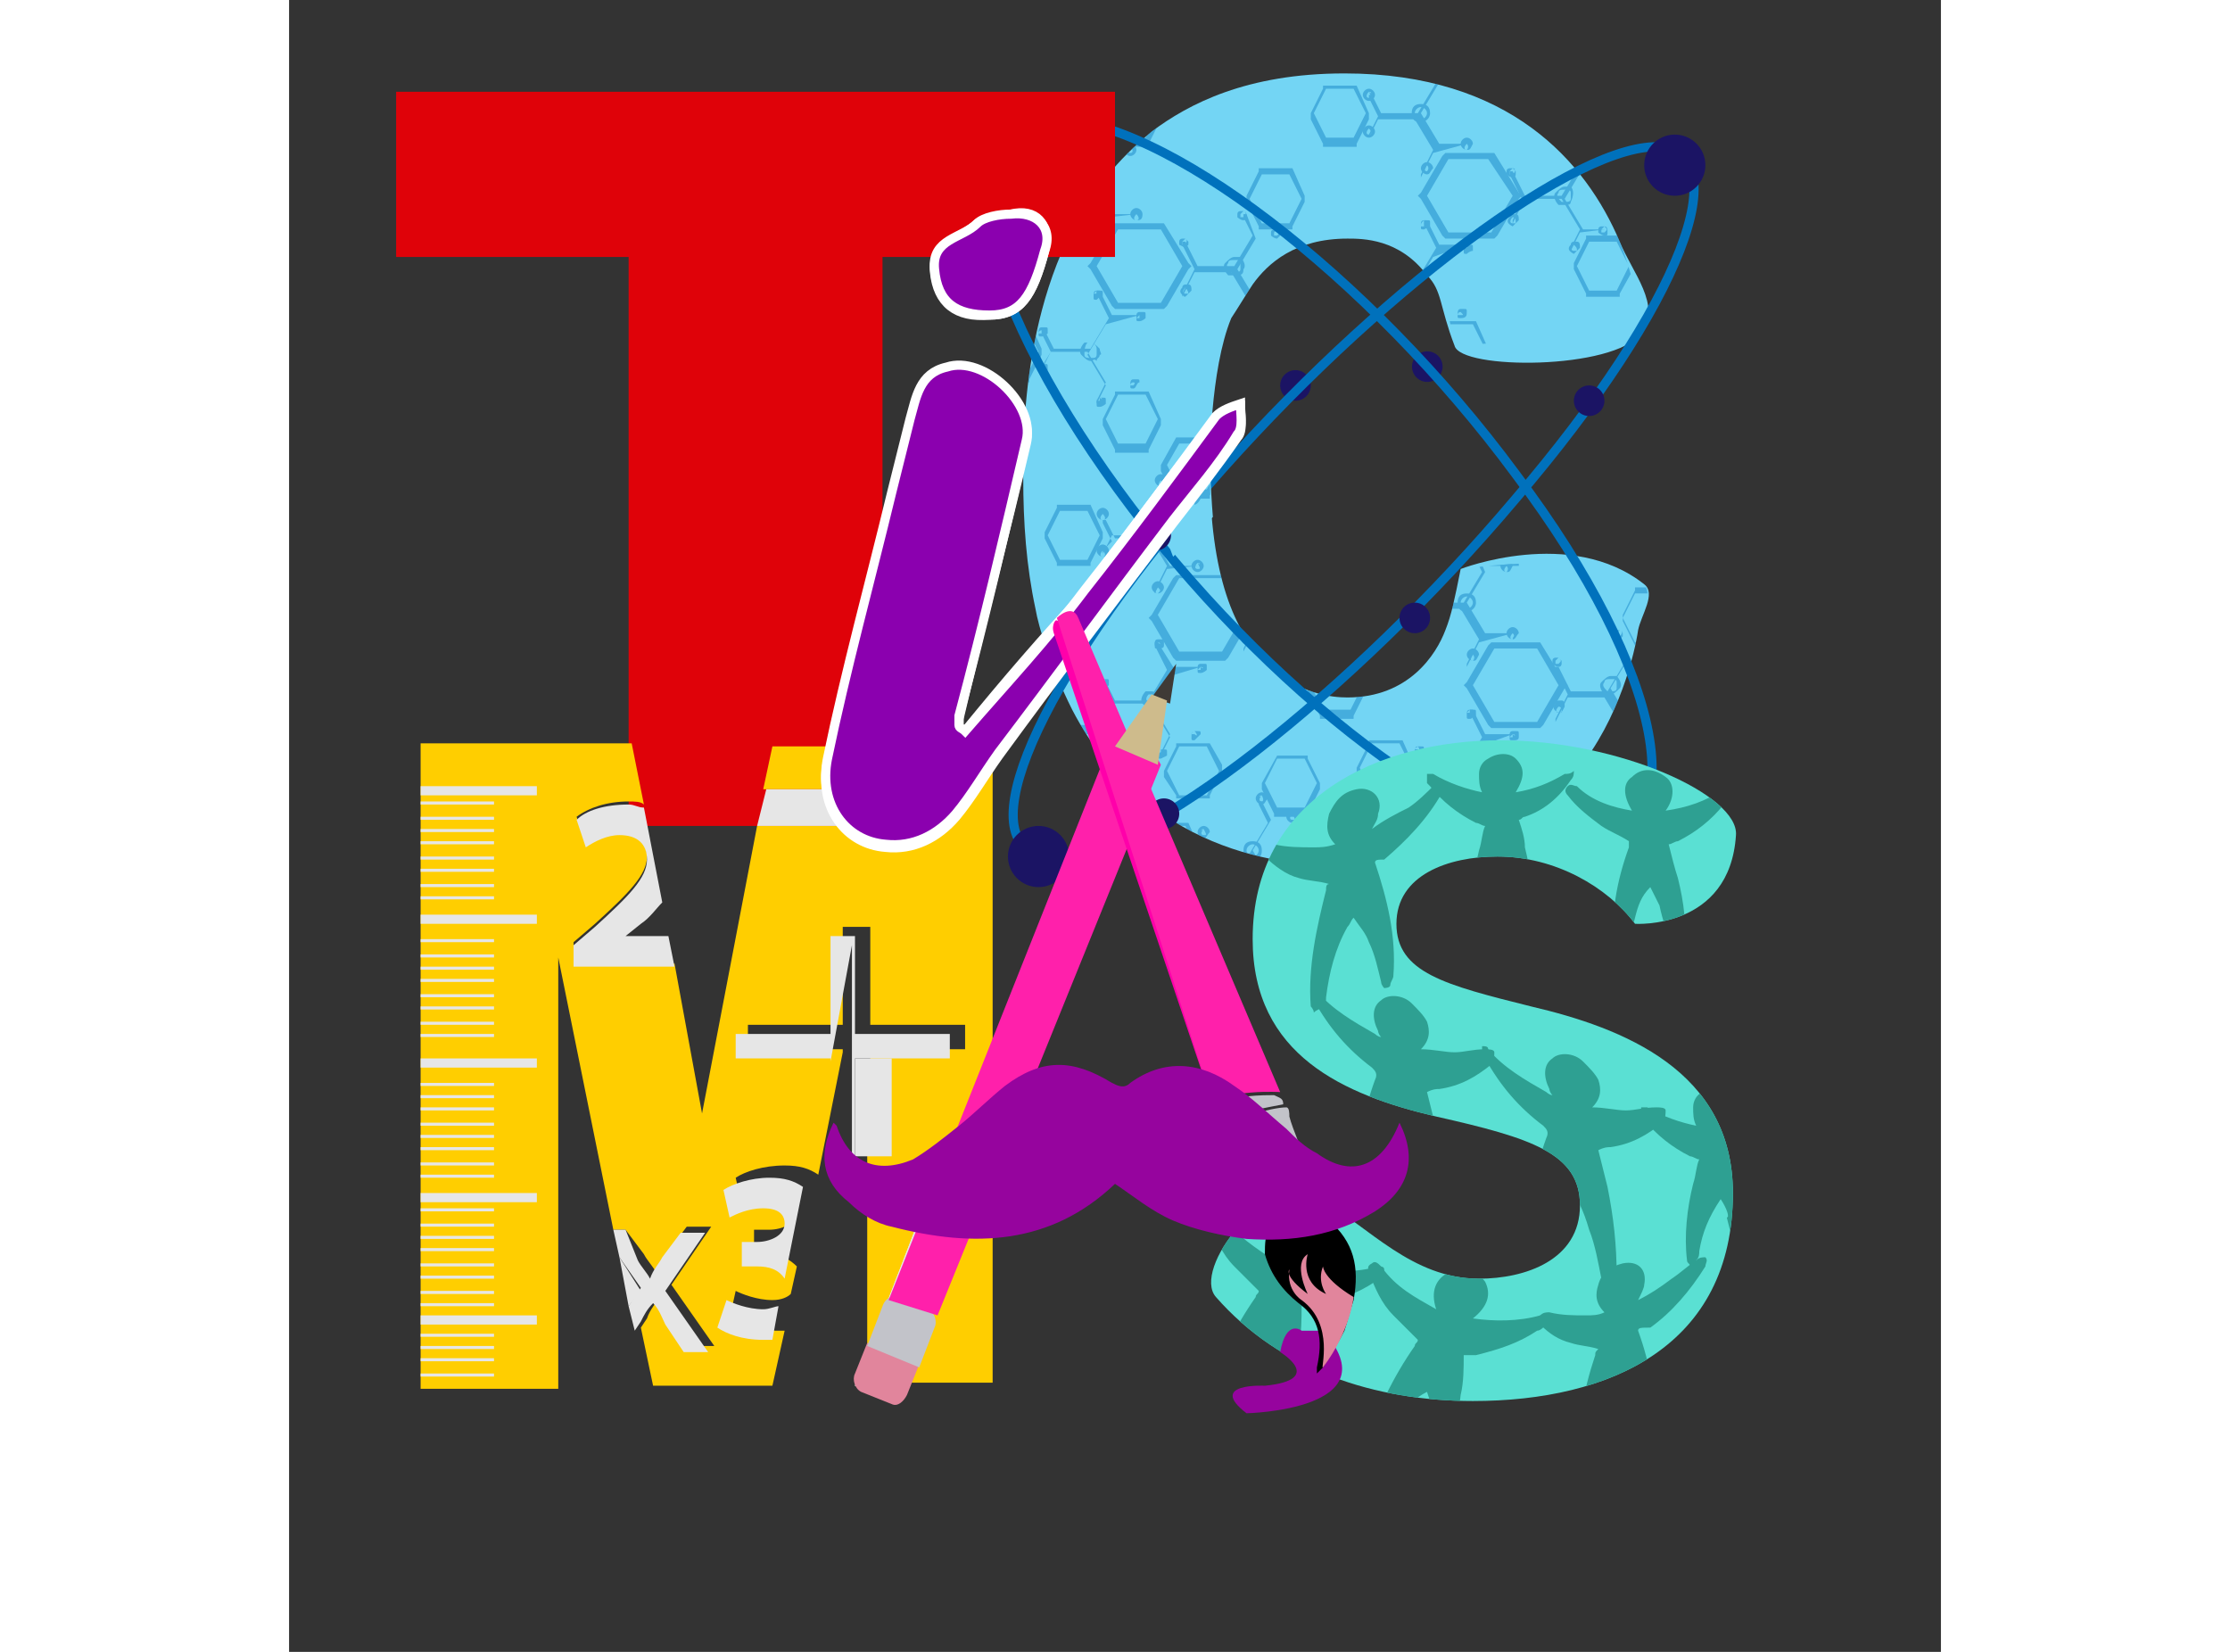 <svg
  xmlns="http://www.w3.org/2000/svg"
  xmlns:xlink="http://www.w3.org/1999/xlink"
  version="1.1"
  id="Layer_1"
  x="0px"
  y="0px"
  width="54px"
  height="40px"
  viewBox="0 0 54 54"
  style="enable-background:new 0 0 28 42;"
  xml:space="preserve"
>
      <rect x="0" y="0" width="54" height="54" fill="#333333" stroke="none"/>
      <style type="text/css">
        .st0 {
          fill: #1b1464;
        }

        .st1 {
          fill: #73d5f4;
        }

        .st2 {
          fill: none;
          stroke: #0071bc;
          stroke-width: 0.3;
          stroke-miterlimit: 10;
        }

        .st3 {
          opacity: 0.4;
        }

        .st4 {
          clip-path: url(#SVGID_2_);
        }

        .st5 {
          fill: #0071bc;
        }

        .st6 {
          fill: #5ae0d3;
        }

        .st7 {
          clip-path: url(#SVGID_4_);
          fill: #2ea092;
        }

        .st8 {
          fill: #df0209;
        }

        .st9 {
          fill: #e6e6e6;
        }

        .st10 {
          fill: #ffce00;
        }

        .st11 {
          fill: #8b00af;
          stroke: #ffffff;
          stroke-width: 0.3;
        }

        .st12 {
          fill: #3f3a36;
        }

        .st13 {
          fill: #96049e;
        }

        .st14 {
          fill: #e1859c;
        }

        .st15 {
          fill: #c2c3c9;
        }

        .st16 {
          fill: #ff20ab;
        }

        .st17 {
          fill: #daf0fb;
        }

        .st18 {
          fill: #ff00aa;
        }

        .st19 {
          fill: #cebb8c;
        }
      </style>
  <g>
        <g>
          <ellipse
            transform="matrix(0.924 -0.383 0.383 0.924 -1.76 15.145)"
            class="st0"
            cx="37.2"
            cy="12"
            rx="0.5"
            ry="0.5"
          />
          <circle class="st0" cx="32.9" cy="12.6" r="0.5" />
          <path
            class="st1"
            d="M38.1,11.3c-0.5-1.3-0.4-1.8-0.9-2.3c-0.9-1.2-2.1-1.2-2.6-1.2c-1.7,0-2.6,0.8-3.1,1.5    c-0.2,0.3-0.5,0.8-0.7,1.1c-0.7,1.7-0.7,4.7-0.7,4.9c0,3.5,0.8,5.4,1.9,6.4c1,1,2.1,1.1,2.6,1.1c2,0,2.9-1.4,3.2-2.2    c0.2-0.5,0.3-1,0.5-2c0,0,3.6-1.4,6,0.5c0.4,0.3-0.1,1-0.2,1.5c-0.1,0.7-0.6,2.9-2,4.6c-1.3,1.5-3.6,3.1-7.6,3.1    c-1.4,0-6.3-0.1-8.9-5.1c-0.7-1.4-1.1-2.7-1.2-3.3c-0.3-1.4-0.4-2.8-0.4-4.3c0-1.2-0.1-6.3,2.7-9.8c0.5-0.6,0.9-1,1.5-1.5    c1.2-0.9,3.1-1.9,6.3-1.9c5.4,0,7.9,2.9,9,5.5c0.4,1,1.4,2.1,0.7,3C43.3,12.1,38.3,12.1,38.1,11.3z"
          />
          <path
            class="st2"
            d="M40.1,16.3C34.7,22.7,27.9,28,25,28c-2.9,0-0.9-5.1,4.5-11.5c5.4-6.4,12.2-11.6,15.1-11.7    C47.5,4.8,45.5,10,40.1,16.3z"
          />
          <path
            class="st2"
            d="M27.1,16c4.8,6.6,11.7,11.8,15.3,11.6c3.6-0.1,2.6-5.6-2.3-12.1C35.3,9,28.5,3.8,24.9,3.9    C21.3,4,22.3,9.4,27.1,16z"
          />
          <path
            class="st1"
            d="M28,15.5c0,0,0.8,2.5,0.9,2.7l1.3-1.3c0,0-0.2-2.3,0-3"
          />
          <ellipse
            transform="matrix(0.924 -0.383 0.383 0.924 -0.151 9.249)"
            class="st0"
            cx="23.2"
            cy="5"
            rx="1"
            ry="1"
          />
          <ellipse
            transform="matrix(0.924 -0.383 0.383 0.924 -7.111 18.812)"
            class="st0"
            cx="43.8"
            cy="27.3"
            rx="1"
            ry="1"
          />
          <circle class="st0" cx="45.3" cy="5.4" r="1" />
          <circle class="st0" cx="24.5" cy="28" r="1" />
          <circle class="st0" cx="36.8" cy="20.2" r="0.5" />
          <circle class="st0" cx="28.6" cy="26.6" r="0.5" />
          <circle class="st0" cx="42.5" cy="13.1" r="0.5" />
          <ellipse
            transform="matrix(0.924 -0.383 0.383 0.924 -7.19 16.656)"
            class="st0"
            cx="38.3"
            cy="26.4"
            rx="0.5"
            ry="0.5"
          />
          <ellipse
            transform="matrix(0.924 -0.383 0.383 0.924 -4.521 12.167)"
            class="st0"
            cx="28.3"
            cy="17.5"
            rx="0.5"
            ry="0.5"
          />
          <g class="st3">
            <defs>
              <path
                id="SVGID_1_"
                class="st3"
                d="M38.1,11.3C37.9,10,37.6,9.5,37.2,9c-0.9-1.2-2.1-1.2-2.6-1.2c-1.7,0-2.6,0.8-3.1,1.5      c-0.2,0.3-0.5,0.8-0.7,1.1c-0.7,1.7-0.7,4.7-0.7,4.9c0,3.5,0.8,5.4,1.9,6.4c1,1,2.1,1.1,2.6,1.1c2,0,2.9-1.4,3.2-2.2      c0.2-0.5,0.3-1,0.5-2c0,0,5-0.7,6,0.5c0.3,0.4-0.1,1-0.2,1.5c-0.1,0.7-0.6,2.9-2,4.6c-1.3,1.5-3.6,3.1-7.6,3.1      c-1.4,0-6.3-0.1-8.9-5.1c-0.7-1.4-1.1-2.7-1.2-3.3c-0.3-1.4-0.4-2.8-0.4-4.3c0-1.2-0.1-6.3,2.7-9.8c0.5-0.6,0.9-1,1.5-1.5      c1.2-0.9,3.1-1.9,6.3-1.9c5.4,0,7.9,2.9,9,5.5c0.4,1,0.6,1.9,0.7,3L38.1,11.3z"
              />
            </defs>
            <clipPath id="SVGID_2_">
              <use xlink:href="#SVGID_1_" style="overflow:visible;" />
            </clipPath>
            <g class="st4">
              <path
                class="st5"
                d="M39.2,5.2L40,6.4l-0.7,1.2h-1.4l-0.7-1.2l0.7-1.2H39.2 M39.4,5h-0.1h-1.4h-0.1l-0.1,0.1l-0.7,1.2l-0.1,0.1      l0.1,0.1l0.7,1.2l0.1,0.1h0.1h1.4h0.1l0.1-0.1l0.7-1.2l0.1-0.1l-0.1-0.1L39.4,5L39.4,5L39.4,5z"
              />
              <g>
                <g>
                  <path
                    class="st5"
                    d="M34.8,2.9l0.4,0.8l-0.4,0.8h-0.9l-0.4-0.8l0.4-0.8H34.8 M34.9,2.8L34.9,2.8h-1h-0.1l0,0.1l-0.4,0.8l0,0.1        l0,0.1l0.4,0.8l0,0.1h0.1h0.9h0.1l0-0.1l0.4-0.8l0-0.1l0-0.1L34.9,2.8L34.9,2.8L34.9,2.8z"
                  />
                </g>
                <g>
                  <path
                    class="st5"
                    d="M37.8,0.7l0.9,0l0.4,0.8l-0.4,0.8h-0.9l-0.4-0.8L37.8,0.7 M37.7,0.5L37.7,0.5l-0.5,0.9l0,0.1l0,0.1        l0.4,0.8l0,0.1h0.1h0.9h0.1l0-0.1l0.4-0.8l0-0.1l0-0.1l-0.4-0.8l0-0.1h-0.1L37.7,0.5L37.7,0.5L37.7,0.5z"
                  />
                </g>
                <g>
                  <path
                    class="st5"
                    d="M43.4,3.4l0.4,0.8l-0.4,0.8h-0.9l-0.4-0.8l0.4-0.8H43.4 M43.5,3.2L43.5,3.2h-1h-0.1l0,0.1L42,4.1l0,0.1        l0,0.1L42.4,5l0,0.1h0.1h0.9h0.1l0-0.1L44,4.2l0-0.1l0-0.1L43.5,3.2L43.5,3.2L43.5,3.2z"
                  />
                </g>
                <g>
                  <path
                    class="st5"
                    d="M43.4,7.9l0.4,0.8l-0.4,0.8l-0.9,0l-0.4-0.8l0.4-0.8H43.4 M43.5,7.7L43.5,7.7h-1h-0.1l0,0.1l-0.4,0.8        l0,0.1l0,0.1l0.4,0.8l0,0.1h0.1l0.9,0h0.1l0-0.1L44,8.7l0-0.1l0-0.1L43.5,7.7L43.5,7.7L43.5,7.7z"
                  />
                </g>
                <g>
                  <path
                    class="st5"
                    d="M38.7,10.6l0.4,0.8l-0.4,0.8l-0.9,0l-0.4-0.8l0.4-0.8H38.7 M38.8,10.5L38.8,10.5h-1h-0.1l0,0.1l-0.4,0.8        l0,0.1l0,0.1l0.4,0.8l0,0.1h0.1l0.9,0h0.1l0-0.1l0.4-0.8l0-0.1l0-0.1L38.8,10.5L38.8,10.5L38.8,10.5z"
                  />
                </g>
                <g>
                  <path
                    class="st5"
                    d="M34.8,8.4l0.4,0.8l-0.4,0.8l-0.9,0l-0.4-0.8l0.4-0.8H34.8 M34.9,8.2L34.9,8.2h-1h-0.1l0,0.1l-0.4,0.8        l0,0.1l0,0.1l0.4,0.8l0,0.1h0.1l0.9,0h0.1l0-0.1l0.4-0.8l0-0.1l0-0.1L34.9,8.2L34.9,8.2L34.9,8.2z"
                  />
                </g>
              </g>
              <g>
                <path
                  class="st5"
                  d="M38.5,4.7h-0.9l-0.6-1l0.6-1c0,0,0,0,0,0h0.7c0,0,0,0,0,0c0,0,0,0,0,0h-0.7L37.3,2c0,0,0,0-0.1,0       c0,0,0,0,0,0.1l0.3,0.6c0,0,0,0,0,0l-0.6,1h-1.2c0,0,0,0,0,0l-0.3-0.6c0,0,0,0-0.1,0c0,0,0,0,0,0.1l0.3,0.6l-0.3,0.6       c0,0,0,0,0,0.1c0,0,0,0,0,0c0,0,0,0,0,0l0.3-0.6c0,0,0,0,0,0h1.2l0.6,1l-0.4,0.8c0,0,0,0,0,0.1c0,0,0,0,0,0c0,0,0,0,0,0       l0.4-0.8L38.5,4.7C38.5,4.8,38.5,4.8,38.5,4.7C38.5,4.7,38.5,4.7,38.5,4.7z"
                />
                <path
                  class="st5"
                  d="M43,7.5h-0.7c0,0,0,0,0,0l-0.6-1l0.6-1c0,0,0,0,0,0l0.7,0c0,0,0,0,0,0c0,0,0,0,0,0l-0.7,0L42,4.7       c0,0,0,0-0.1,0c0,0,0,0,0,0.1l0.3,0.6c0,0,0,0,0,0l-0.6,1l-1.2,0L40,5.6c0,0,0,0-0.1,0c0,0,0,0,0,0.1l0.4,0.8L40,7.2       c0,0,0,0,0,0.1c0,0,0,0,0,0c0,0,0,0,0,0l0.4-0.8l1.2,0l0.6,1c0,0,0,0,0,0l-0.3,0.6c0,0,0,0,0,0.1c0,0,0,0,0,0c0,0,0,0,0,0       l0.3-0.6L43,7.5C43,7.6,43,7.5,43,7.5C43,7.5,43,7.5,43,7.5z"
                />
                <path
                  class="st5"
                  d="M38.5,8h-0.9l-0.4-0.8c0,0,0,0-0.1,0c0,0,0,0,0,0.1l0.4,0.8l-0.6,1h-1.2c0,0,0,0,0,0l-0.3-0.6       c0,0,0,0-0.1,0c0,0,0,0,0,0.1l0.3,0.6l-0.3,0.6c0,0,0,0,0,0.1c0,0,0,0,0,0c0,0,0,0,0,0l0.3-0.6c0,0,0,0,0,0h1.2l0.6,1       c0,0,0,0,0,0l-0.3,0.6c0,0,0,0,0,0.1c0,0,0,0,0,0c0,0,0,0,0,0l0.3-0.6l0.7,0c0,0,0,0,0,0c0,0,0,0,0,0l-0.7,0c0,0,0,0,0,0       l-0.6-1l0.6-1L38.5,8C38.5,8.1,38.5,8.1,38.5,8C38.5,8.1,38.5,8,38.5,8z"
                />
              </g>
              <g>
                <path
                  class="st5"
                  d="M37,4c-0.2,0-0.3-0.1-0.3-0.3c0-0.2,0.1-0.3,0.3-0.3c0.2,0,0.3,0.1,0.3,0.3C37.3,3.9,37.1,4,37,4z M37,3.5       c-0.1,0-0.2,0.1-0.2,0.2c0,0.1,0.1,0.2,0.2,0.2c0.1,0,0.2-0.1,0.2-0.2C37.2,3.6,37.1,3.5,37,3.5z"
                />
                <path
                  class="st5"
                  d="M41.7,6.7c-0.1,0-0.1,0-0.2,0c-0.1-0.1-0.2-0.3-0.1-0.4c0.1-0.1,0.2-0.2,0.3-0.2c0.1,0,0.1,0,0.2,0       C42,6.2,42,6.4,41.9,6.6C41.9,6.7,41.8,6.7,41.7,6.7z M41.7,6.2c-0.1,0-0.2,0-0.2,0.1c-0.1,0.1,0,0.2,0.1,0.3c0,0,0.1,0,0.1,0       c0.1,0,0.2,0,0.2-0.1c0-0.1,0-0.1,0-0.2s-0.1-0.1-0.1-0.1C41.8,6.2,41.7,6.2,41.7,6.2z"
                />
                <path
                  class="st5"
                  d="M37,9.5c-0.1,0-0.2-0.1-0.3-0.2c-0.1-0.1,0-0.3,0.1-0.4c0,0,0.1,0,0.2,0c0.1,0,0.2,0.1,0.3,0.2       c0,0.1,0.1,0.2,0,0.2c0,0.1-0.1,0.1-0.1,0.2C37.1,9.5,37,9.5,37,9.5z M37,8.9c0,0-0.1,0-0.1,0c-0.1,0.1-0.1,0.2-0.1,0.3       c0,0.1,0.1,0.1,0.2,0.1c0,0,0.1,0,0.1,0c0.1,0,0.1-0.1,0.1-0.1c0-0.1,0-0.1,0-0.2C37.1,9,37,8.9,37,8.9z"
                />
              </g>
              <g>
                <g>
                  <path
                    class="st5"
                    d="M35.3,3.3c-0.1,0-0.2-0.1-0.2-0.2c0-0.1,0.1-0.2,0.2-0.2c0.1,0,0.2,0.1,0.2,0.2        C35.5,3.2,35.4,3.3,35.3,3.3z M35.3,3C35.3,3,35.2,3.1,35.3,3c-0.1,0.1-0.1,0.2,0,0.2C35.4,3.2,35.4,3.2,35.3,3        C35.4,3.1,35.4,3,35.3,3z"
                  />
                  <path
                    class="st5"
                    d="M35.3,4.5c-0.1,0-0.2-0.1-0.2-0.2c0-0.1,0.1-0.2,0.2-0.2s0.2,0.1,0.2,0.2C35.5,4.4,35.4,4.5,35.3,4.5z         M35.3,4.2C35.3,4.2,35.2,4.2,35.3,4.2c-0.1,0.1-0.1,0.2,0,0.2S35.4,4.3,35.3,4.2C35.4,4.2,35.4,4.2,35.3,4.2z"
                  />
                  <path
                    class="st5"
                    d="M37.2,2.2c-0.1,0-0.2-0.1-0.2-0.2c0-0.1,0.1-0.2,0.2-0.2c0.1,0,0.2,0.1,0.2,0.2        C37.4,2.1,37.3,2.2,37.2,2.2z M37.2,1.9C37.2,1.9,37.2,2,37.2,1.9c-0.1,0.1-0.1,0.2,0,0.2C37.3,2.1,37.3,2.1,37.2,1.9        C37.3,2,37.3,1.9,37.2,1.9z"
                  />
                  <path
                    class="st5"
                    d="M38.3,2.8c-0.1,0-0.2-0.1-0.2-0.2c0-0.1,0.1-0.2,0.2-0.2c0.1,0,0.2,0.1,0.2,0.2        C38.4,2.7,38.4,2.8,38.3,2.8z M38.3,2.5C38.2,2.5,38.2,2.5,38.3,2.5c-0.1,0.1-0.1,0.2,0,0.2C38.3,2.7,38.4,2.7,38.3,2.5        C38.4,2.5,38.3,2.5,38.3,2.5z"
                  />
                  <path
                    class="st5"
                    d="M43,5.5C43,5.5,42.9,5.5,43,5.5c-0.1,0-0.2-0.1-0.2-0.1c0,0,0-0.1,0-0.1c0-0.1,0.1-0.1,0.1-0.1        c0,0,0.1,0,0.1,0c0,0,0.1,0.1,0.1,0.1c0,0,0,0.1,0,0.1C43.1,5.4,43.1,5.5,43,5.5z M43,5.2C43,5.2,42.9,5.2,43,5.2        c-0.1,0.1-0.1,0.1-0.1,0.1c0,0,0,0,0,0.1c0,0,0,0,0,0c0,0,0.1,0,0.1,0C43.1,5.3,43.1,5.3,43,5.2C43.1,5.3,43.1,5.2,43,5.2        C43,5.2,43,5.2,43,5.2z"
                  />
                  <path
                    class="st5"
                    d="M42,4.9C41.9,4.9,41.9,4.9,42,4.9c-0.1,0-0.2-0.1-0.2-0.1c0,0,0-0.1,0-0.1c0-0.1,0.1-0.1,0.1-0.1        c0,0,0.1,0,0.1,0c0.1,0,0.1,0.1,0.1,0.2C42.1,4.9,42,4.9,42,4.9z M42,4.6C41.9,4.6,41.9,4.6,42,4.6c-0.1,0.1-0.1,0.1-0.1,0.1        c0,0,0,0,0,0.1c0,0,0,0,0,0c0,0,0.1,0,0.1,0C42.1,4.7,42.1,4.7,42,4.6C42,4.6,42,4.6,42,4.6z"
                  />
                  <path
                    class="st5"
                    d="M43,7.7C43,7.7,42.9,7.7,43,7.7c-0.1,0-0.2-0.1-0.2-0.1c0,0,0-0.1,0-0.1c0-0.1,0.1-0.1,0.1-0.1        c0,0,0.1,0,0.1,0c0.1,0,0.1,0.1,0.1,0.2C43.1,7.7,43.1,7.7,43,7.7z M43,7.4C43,7.4,42.9,7.4,43,7.4c-0.1,0.1-0.1,0.1-0.1,0.1        c0,0,0,0,0,0.1c0,0,0,0,0,0c0,0,0.1,0,0.1,0C43.1,7.5,43.1,7.5,43,7.4C43,7.4,43,7.4,43,7.4z"
                  />
                  <path
                    class="st5"
                    d="M42,8.3C41.9,8.3,41.9,8.3,42,8.3c-0.2-0.1-0.2-0.2-0.1-0.3c0-0.1,0.1-0.1,0.1-0.1c0,0,0.1,0,0.1,0        c0.1,0,0.1,0.1,0.1,0.2C42.1,8.2,42,8.3,42,8.3z M42,8C41.9,8,41.9,8,42,8c-0.1,0.1-0.1,0.2,0,0.2c0,0,0,0,0,0        c0,0,0.1,0,0.1,0C42.1,8.1,42.1,8.1,42,8C42,8,42,8,42,8z"
                  />
                  <path
                    class="st5"
                    d="M37.3,11c-0.1,0-0.1,0-0.1-0.1c0-0.1,0-0.2,0.1-0.2c0,0,0.1,0,0.1,0c0.1,0,0.1,0,0.1,0.1c0,0,0,0.1,0,0.1        C37.4,10.9,37.4,11,37.3,11C37.3,11,37.3,11,37.3,11z M37.3,10.8C37.2,10.8,37.2,10.8,37.3,10.8c-0.1,0-0.1,0.1-0.1,0.1        c0,0,0,0,0.1,0c0,0,0,0,0,0c0,0,0,0,0-0.1C37.4,10.9,37.4,10.8,37.3,10.8C37.3,10.8,37.3,10.8,37.3,10.8z"
                  />
                  <path
                    class="st5"
                    d="M38.3,10.4c-0.1,0-0.1,0-0.1-0.1c0-0.1,0-0.2,0.1-0.2c0,0,0.1,0,0.1,0c0.1,0,0.1,0,0.1,0.1        C38.5,10.3,38.5,10.4,38.3,10.4C38.3,10.4,38.3,10.4,38.3,10.4z M38.3,10.2C38.3,10.2,38.3,10.2,38.3,10.2        c-0.1,0-0.1,0.1-0.1,0.1c0,0,0,0,0.1,0c0,0,0,0,0,0C38.4,10.3,38.4,10.3,38.3,10.2C38.4,10.2,38.3,10.2,38.3,10.2z"
                  />
                  <path
                    class="st5"
                    d="M35.3,9.9c-0.1,0-0.1,0-0.1-0.1c0-0.1,0-0.2,0.1-0.2c0,0,0.1,0,0.1,0c0.1,0,0.1,0,0.1,0.1        c0,0,0,0.1,0,0.1C35.5,9.8,35.5,9.9,35.3,9.9C35.4,9.9,35.4,9.9,35.3,9.9z M35.3,9.7C35.3,9.7,35.3,9.7,35.3,9.7        c-0.1,0-0.1,0.1-0.1,0.1c0,0,0,0,0.1,0c0,0,0,0,0,0C35.4,9.8,35.5,9.7,35.3,9.7C35.4,9.7,35.4,9.7,35.3,9.7z"
                  />
                  <path
                    class="st5"
                    d="M35.3,8.7c-0.1,0-0.1,0-0.1-0.1c0-0.1,0-0.2,0.1-0.2c0,0,0.1,0,0.1,0c0.1,0,0.1,0,0.1,0.1        c0,0,0,0.1,0,0.1C35.5,8.7,35.5,8.7,35.3,8.7C35.4,8.7,35.4,8.7,35.3,8.7z M35.3,8.5C35.3,8.5,35.3,8.5,35.3,8.5        c-0.1,0-0.1,0.1-0.1,0.1c0,0,0,0,0.1,0c0,0,0,0,0,0C35.4,8.6,35.5,8.6,35.3,8.5C35.4,8.5,35.4,8.5,35.3,8.5z"
                  />
                </g>
                <g>
                  <path
                    class="st5"
                    d="M37.2,5.7c-0.1,0-0.2-0.1-0.2-0.2c0-0.1,0.1-0.2,0.2-0.2c0.1,0,0.2,0.1,0.2,0.2        C37.3,5.6,37.3,5.7,37.2,5.7z M37.2,5.4C37.1,5.4,37.1,5.4,37.2,5.4c-0.1,0.1-0.1,0.2,0,0.2C37.2,5.6,37.3,5.5,37.2,5.4        C37.3,5.4,37.2,5.4,37.2,5.4z"
                  />
                  <path
                    class="st5"
                    d="M38.5,4.9c-0.1,0-0.2-0.1-0.2-0.2c0-0.1,0.1-0.2,0.2-0.2c0.1,0,0.2,0.1,0.2,0.2        C38.6,4.9,38.6,4.9,38.5,4.9z M38.5,4.7C38.4,4.7,38.4,4.7,38.5,4.7c-0.1,0.1-0.1,0.2,0,0.2C38.5,4.9,38.6,4.8,38.5,4.7        C38.6,4.7,38.5,4.7,38.5,4.7z"
                  />
                  <path
                    class="st5"
                    d="M40,5.8C40,5.8,39.9,5.8,40,5.8c-0.1,0-0.2-0.1-0.2-0.1c0,0,0-0.1,0-0.1c0-0.1,0.1-0.1,0.1-0.1        c0,0,0.1,0,0.1,0c0,0,0.1,0.1,0.1,0.1c0,0,0,0.1,0,0.1C40.1,5.8,40,5.8,40,5.8z M40,5.5C40,5.5,39.9,5.5,40,5.5        c-0.1,0.1-0.1,0.1-0.1,0.1c0,0,0,0,0,0.1c0,0,0,0,0,0c0,0,0.1,0,0.1,0C40.1,5.6,40.1,5.6,40,5.5C40.1,5.6,40.1,5.5,40,5.5        C40,5.5,40,5.5,40,5.5z"
                  />
                  <path
                    class="st5"
                    d="M40,7.4C40,7.4,39.9,7.4,40,7.4c-0.2-0.1-0.2-0.2-0.1-0.3C39.9,7.1,39.9,7,40,7c0,0,0.1,0,0.1,0        c0.1,0,0.1,0.1,0.1,0.2C40.1,7.3,40,7.4,40,7.4z M40,7.1C40,7.1,39.9,7.1,40,7.1c-0.1,0.1-0.1,0.2,0,0.2c0,0,0,0,0,0        c0,0,0.1,0,0.1,0C40.1,7.2,40.1,7.1,40,7.1C40,7.1,40,7.1,40,7.1z"
                  />
                  <path
                    class="st5"
                    d="M38.5,8.3c-0.1,0-0.1,0-0.1-0.1c0,0,0-0.1,0-0.1c0,0,0-0.1,0.1-0.1c0,0,0.1,0,0.1,0c0.1,0,0.1,0,0.1,0.1        c0,0,0,0.1,0,0.1C38.7,8.2,38.6,8.2,38.5,8.3C38.6,8.2,38.5,8.3,38.5,8.3z M38.5,8C38.5,8,38.5,8,38.5,8C38.4,8,38.4,8,38.5,8        c-0.1,0.1-0.1,0.1-0.1,0.1c0,0,0,0,0.1,0c0,0,0,0,0,0c0,0,0,0,0-0.1C38.6,8.1,38.6,8.1,38.5,8C38.6,8,38.5,8,38.5,8z"
                  />
                  <path
                    class="st5"
                    d="M37.1,7.5c-0.1,0-0.1,0-0.1-0.1c0,0,0-0.1,0-0.1c0,0,0-0.1,0.1-0.1c0,0,0.1,0,0.1,0c0.1,0,0.1,0,0.1,0.1        c0,0,0,0.1,0,0.1C37.3,7.4,37.3,7.4,37.1,7.5C37.2,7.5,37.2,7.5,37.1,7.5z M37.1,7.2C37.1,7.2,37.1,7.2,37.1,7.2        C37.1,7.2,37,7.3,37.1,7.2C37,7.3,37,7.3,37,7.4c0,0,0,0,0.1,0c0,0,0,0,0,0c0,0,0,0,0-0.1C37.2,7.3,37.2,7.3,37.1,7.2        C37.2,7.2,37.2,7.2,37.1,7.2z"
                  />
                </g>
              </g>
              <path
                class="st5"
                d="M28.5,7.5l0.7,1.2l-0.7,1.2h-1.4l-0.7-1.2l0.7-1.2H28.5 M28.6,7.3h-0.1h-1.4H27l-0.1,0.1l-0.7,1.2l-0.1,0.1      l0.1,0.1l0.7,1.2l0.1,0.1h0.1h1.4h0.1l0.1-0.1l0.7-1.2l0.1-0.1l-0.1-0.1L28.6,7.3L28.6,7.3L28.6,7.3z"
              />
              <g>
                <g>
                  <path
                    class="st5"
                    d="M24.1,5.2L24.5,6l-0.4,0.8h-0.9L22.7,6l0.4-0.8H24.1 M24.1,5.1L24.1,5.1h-1h-0.1l0,0.1l-0.4,0.8l0,0.1        l0,0.1L23,6.8l0,0.1h0.1h0.9h0.1l0-0.1l0.4-0.8l0-0.1l0-0.1L24.1,5.1L24.1,5.1L24.1,5.1z"
                  />
                </g>
                <g>
                  <path
                    class="st5"
                    d="M27.1,3L28,3l0.4,0.8L28,4.5h-0.9l-0.4-0.8L27.1,3 M27,2.8L27,2.8l-0.5,0.9l0,0.1l0,0.1l0.4,0.8l0,0.1        h0.1H28h0.1l0-0.1l0.4-0.8l0-0.1l0-0.1l-0.4-0.8l0-0.1H28L27,2.8L27,2.8L27,2.8z"
                  />
                </g>
                <g>
                  <path
                    class="st5"
                    d="M32.7,5.7l0.4,0.8l-0.4,0.8h-0.9l-0.4-0.8l0.4-0.8H32.7 M32.8,5.5L32.8,5.5h-1h-0.1l0,0.1l-0.4,0.8l0,0.1        l0,0.1l0.4,0.8l0,0.1h0.1h0.9h0.1l0-0.1l0.4-0.8l0-0.1l0-0.1L32.8,5.5L32.8,5.5L32.8,5.5z"
                  />
                </g>
                <g>
                  <path
                    class="st5"
                    d="M32.7,10.2l0.4,0.8l-0.4,0.8l-0.9,0l-0.4-0.8l0.4-0.8H32.7 M32.8,10L32.8,10h-1h-0.1l0,0.1l-0.4,0.8        l0,0.1l0,0.1l0.4,0.8l0,0.1h0.1l0.9,0h0.1l0-0.1l0.4-0.8l0-0.1l0-0.1L32.8,10L32.8,10L32.8,10z"
                  />
                </g>
                <g>
                  <path
                    class="st5"
                    d="M28,12.9l0.4,0.8L28,14.5l-0.9,0l-0.4-0.8l0.4-0.8H28 M28.1,12.8L28.1,12.8h-1H27l0,0.1l-0.4,0.8l0,0.1        l0,0.1l0.4,0.8l0,0.1h0.1l0.9,0h0.1l0-0.1l0.4-0.8l0-0.1l0-0.1L28.1,12.8L28.1,12.8L28.1,12.8z"
                  />
                </g>
                <g>
                  <path
                    class="st5"
                    d="M24.1,10.7l0.4,0.8l-0.4,0.8l-0.9,0l-0.4-0.8l0.4-0.8H24.1 M24.2,10.5L24.2,10.5h-1h-0.1l0,0.1l-0.4,0.8        l0,0.1l0,0.1l0.4,0.8l0,0.1h0.1l0.9,0h0.1l0-0.1l0.4-0.8l0-0.1l0-0.1L24.2,10.5L24.2,10.5L24.2,10.5z"
                  />
                </g>
              </g>
              <g>
                <path
                  class="st5"
                  d="M27.7,7h-0.9l-0.6-1l0.6-1c0,0,0,0,0,0h0.7c0,0,0,0,0,0c0,0,0,0,0,0h-0.7l-0.3-0.6c0,0,0,0-0.1,0       c0,0,0,0,0,0.1l0.3,0.6c0,0,0,0,0,0l-0.6,1H25c0,0,0,0,0,0l-0.3-0.6c0,0,0,0-0.1,0c0,0,0,0,0,0.1L24.9,6l-0.3,0.6       c0,0,0,0,0,0.1c0,0,0,0,0,0c0,0,0,0,0,0L25,6c0,0,0,0,0,0h1.2l0.6,1l-0.4,0.8c0,0,0,0,0,0.1c0,0,0,0,0,0c0,0,0,0,0,0l0.4-0.8       L27.7,7C27.8,7.1,27.8,7.1,27.7,7C27.8,7,27.8,7,27.7,7z"
                />
                <path
                  class="st5"
                  d="M32.3,9.8h-0.7c0,0,0,0,0,0l-0.6-1l0.6-1c0,0,0,0,0,0l0.7,0c0,0,0,0,0,0c0,0,0,0,0,0l-0.7,0L31.3,7       c0,0,0,0-0.1,0c0,0,0,0,0,0.1l0.3,0.6c0,0,0,0,0,0l-0.6,1l-1.2,0l-0.4-0.8c0,0,0,0-0.1,0c0,0,0,0,0,0.1l0.4,0.8l-0.4,0.8       c0,0,0,0,0,0.1c0,0,0,0,0,0c0,0,0,0,0,0l0.4-0.8l1.2,0l0.6,1c0,0,0,0,0,0l-0.3,0.6c0,0,0,0,0,0.1c0,0,0,0,0,0c0,0,0,0,0,0       l0.3-0.6L32.3,9.8C32.3,9.9,32.3,9.8,32.3,9.8C32.3,9.8,32.3,9.8,32.3,9.8z"
                />
                <path
                  class="st5"
                  d="M27.8,10.3h-0.9l-0.4-0.8c0,0,0,0-0.1,0c0,0,0,0,0,0.1l0.4,0.8l-0.6,1H25c0,0,0,0,0,0l-0.3-0.6       c0,0,0,0-0.1,0c0,0,0,0,0,0.1l0.3,0.6L24.6,12c0,0,0,0,0,0.1c0,0,0,0,0,0c0,0,0,0,0,0l0.3-0.6c0,0,0,0,0,0h1.2l0.6,1       c0,0,0,0,0,0l-0.3,0.6c0,0,0,0,0,0.1c0,0,0,0,0,0c0,0,0,0,0,0l0.3-0.6l0.7,0c0,0,0,0,0,0c0,0,0,0,0,0l-0.7,0c0,0,0,0,0,0       l-0.6-1l0.6-1L27.8,10.3C27.8,10.4,27.8,10.4,27.8,10.3C27.8,10.4,27.8,10.3,27.8,10.3z"
                />
              </g>
              <g>
                <path
                  class="st5"
                  d="M26.2,6.3c-0.2,0-0.3-0.1-0.3-0.3c0-0.2,0.1-0.3,0.3-0.3c0.2,0,0.3,0.1,0.3,0.3       C26.5,6.2,26.4,6.3,26.2,6.3z M26.2,5.8C26.1,5.8,26,5.9,26,6c0,0.1,0.1,0.2,0.2,0.2s0.2-0.1,0.2-0.2       C26.4,5.9,26.3,5.8,26.2,5.8z"
                />
                <path
                  class="st5"
                  d="M30.9,9c-0.1,0-0.1,0-0.2,0c-0.1-0.1-0.2-0.3-0.1-0.4c0.1-0.1,0.2-0.2,0.3-0.2c0.1,0,0.1,0,0.2,0       c0.1,0.1,0.2,0.3,0.1,0.4C31.2,9,31.1,9,30.9,9z M30.9,8.5c-0.1,0-0.2,0-0.2,0.1c-0.1,0.1,0,0.2,0.1,0.3c0,0,0.1,0,0.1,0       c0.1,0,0.2,0,0.2-0.1c0-0.1,0-0.1,0-0.2c0-0.1-0.1-0.1-0.1-0.1C31,8.5,31,8.5,30.9,8.5z"
                />
                <path
                  class="st5"
                  d="M26.2,11.8c-0.1,0-0.2-0.1-0.3-0.2c-0.1-0.1,0-0.3,0.1-0.4c0,0,0.1,0,0.2,0c0.1,0,0.2,0.1,0.3,0.2       c0,0.1,0.1,0.2,0,0.2c0,0.1-0.1,0.1-0.1,0.2C26.3,11.7,26.3,11.8,26.2,11.8z M26.2,11.2c0,0-0.1,0-0.1,0       C26,11.3,26,11.5,26,11.6c0,0.1,0.1,0.1,0.2,0.1c0,0,0.1,0,0.1,0c0.1,0,0.1-0.1,0.1-0.1c0-0.1,0-0.1,0-0.2       C26.4,11.3,26.3,11.2,26.2,11.2z"
                />
              </g>
              <g>
                <g>
                  <path
                    class="st5"
                    d="M24.6,5.6c-0.1,0-0.2-0.1-0.2-0.2c0-0.1,0.1-0.2,0.2-0.2s0.2,0.1,0.2,0.2C24.8,5.5,24.7,5.6,24.6,5.6z         M24.6,5.3C24.5,5.3,24.5,5.3,24.6,5.3c-0.1,0.1-0.1,0.2,0,0.2S24.7,5.5,24.6,5.3C24.7,5.3,24.6,5.3,24.6,5.3z"
                  />
                  <path
                    class="st5"
                    d="M24.6,6.8c-0.1,0-0.2-0.1-0.2-0.2c0-0.1,0.1-0.2,0.2-0.2c0.1,0,0.2,0.1,0.2,0.2        C24.8,6.7,24.7,6.8,24.6,6.8z M24.6,6.5C24.5,6.5,24.5,6.5,24.6,6.5c-0.1,0.1-0.1,0.2,0,0.2C24.6,6.7,24.7,6.6,24.6,6.5        C24.7,6.5,24.6,6.5,24.6,6.5z"
                  />
                  <path
                    class="st5"
                    d="M26.5,4.5c-0.1,0-0.2-0.1-0.2-0.2c0-0.1,0.1-0.2,0.2-0.2c0.1,0,0.2,0.1,0.2,0.2        C26.7,4.4,26.6,4.5,26.5,4.5z M26.5,4.2C26.5,4.2,26.4,4.2,26.5,4.2c-0.1,0.1-0.1,0.2,0,0.2C26.6,4.4,26.6,4.3,26.5,4.2        C26.6,4.2,26.6,4.2,26.5,4.2z"
                  />
                  <path
                    class="st5"
                    d="M27.5,5.1c-0.1,0-0.2-0.1-0.2-0.2c0-0.1,0.1-0.2,0.2-0.2c0.1,0,0.2,0.1,0.2,0.2C27.7,5,27.6,5.1,27.5,5.1        z M27.5,4.8C27.5,4.8,27.4,4.8,27.5,4.8c-0.1,0.1-0.1,0.2,0,0.2C27.6,5,27.6,4.9,27.5,4.8C27.6,4.8,27.6,4.8,27.5,4.8z"
                  />
                  <path
                    class="st5"
                    d="M32.3,7.8C32.2,7.8,32.2,7.8,32.3,7.8c-0.1,0-0.2-0.1-0.2-0.1c0,0,0-0.1,0-0.1c0-0.1,0.1-0.1,0.1-0.1        c0,0,0.1,0,0.1,0c0,0,0.1,0.1,0.1,0.1c0,0,0,0.1,0,0.1C32.4,7.7,32.3,7.8,32.3,7.8z M32.3,7.5C32.2,7.5,32.2,7.5,32.3,7.5        c-0.1,0.1-0.1,0.1-0.1,0.1c0,0,0,0,0,0.1c0,0,0,0,0,0c0,0,0.1,0,0.1,0C32.4,7.6,32.4,7.6,32.3,7.5C32.3,7.5,32.3,7.5,32.3,7.5        C32.3,7.5,32.3,7.5,32.3,7.5z"
                  />
                  <path
                    class="st5"
                    d="M31.2,7.2C31.2,7.2,31.2,7.2,31.2,7.2c-0.1,0-0.2-0.1-0.2-0.1c0,0,0-0.1,0-0.1c0-0.1,0.1-0.1,0.1-0.1        c0,0,0.1,0,0.1,0c0.1,0,0.1,0.1,0.1,0.2C31.4,7.1,31.3,7.2,31.2,7.2z M31.2,6.9C31.2,6.9,31.2,6.9,31.2,6.9        C31.1,7,31.1,7,31.1,7c0,0,0,0,0,0.1c0,0,0,0,0,0c0,0,0.1,0,0.1,0C31.3,7,31.3,6.9,31.2,6.9C31.3,6.9,31.3,6.9,31.2,6.9z"
                  />
                  <path
                    class="st5"
                    d="M32.3,10C32.2,10,32.2,10,32.3,10c-0.1,0-0.2-0.1-0.2-0.1c0,0,0-0.1,0-0.1c0-0.1,0.1-0.1,0.1-0.1        c0,0,0.1,0,0.1,0c0.1,0,0.1,0.1,0.1,0.2C32.4,9.9,32.3,10,32.3,10z M32.3,9.7C32.2,9.7,32.2,9.7,32.3,9.7        c-0.1,0.1-0.1,0.1-0.1,0.1c0,0,0,0,0,0.1c0,0,0,0,0,0c0,0,0.1,0,0.1,0C32.4,9.8,32.4,9.8,32.3,9.7C32.3,9.7,32.3,9.7,32.3,9.7        z"
                  />
                  <path
                    class="st5"
                    d="M31.2,10.6C31.2,10.6,31.2,10.6,31.2,10.6c-0.2-0.1-0.2-0.2-0.1-0.3c0-0.1,0.1-0.1,0.1-0.1        c0,0,0.1,0,0.1,0c0.1,0,0.1,0.1,0.1,0.2C31.4,10.5,31.3,10.6,31.2,10.6z M31.2,10.3C31.2,10.3,31.2,10.3,31.2,10.3        c-0.1,0.1-0.1,0.2,0,0.2c0,0,0,0,0,0c0,0,0.1,0,0.1,0C31.3,10.4,31.3,10.3,31.2,10.3C31.3,10.3,31.3,10.3,31.2,10.3z"
                  />
                  <path
                    class="st5"
                    d="M26.5,13.3c-0.1,0-0.1,0-0.1-0.1c0-0.1,0-0.2,0.1-0.2c0,0,0.1,0,0.1,0c0.1,0,0.1,0,0.1,0.1        c0,0,0,0.1,0,0.1C26.7,13.2,26.6,13.3,26.5,13.3C26.6,13.3,26.6,13.3,26.5,13.3z M26.5,13C26.5,13,26.5,13.1,26.5,13        c-0.1,0-0.1,0.1-0.1,0.1c0,0,0,0,0.1,0c0,0,0,0,0,0c0,0,0,0,0-0.1C26.6,13.1,26.6,13.1,26.5,13C26.6,13.1,26.6,13,26.5,13z"
                  />
                  <path
                    class="st5"
                    d="M27.6,12.7c-0.1,0-0.1,0-0.1-0.1c0-0.1,0-0.2,0.1-0.2c0,0,0.1,0,0.1,0c0.1,0,0.1,0,0.1,0.1        C27.7,12.5,27.7,12.7,27.6,12.7C27.6,12.7,27.6,12.7,27.6,12.7z M27.6,12.5C27.5,12.5,27.5,12.5,27.6,12.5        c-0.1,0-0.1,0.1-0.1,0.1c0,0,0,0,0.1,0c0,0,0,0,0,0C27.6,12.6,27.7,12.5,27.6,12.5C27.6,12.5,27.6,12.5,27.6,12.5z"
                  />
                  <path
                    class="st5"
                    d="M24.6,12.2c-0.1,0-0.1,0-0.1-0.1c0-0.1,0-0.2,0.1-0.2c0,0,0.1,0,0.1,0c0.1,0,0.1,0,0.1,0.1        c0,0,0,0.1,0,0.1C24.8,12.1,24.7,12.2,24.6,12.2C24.7,12.2,24.6,12.2,24.6,12.2z M24.6,11.9C24.6,11.9,24.6,11.9,24.6,11.9        c-0.1,0-0.1,0.1-0.1,0.1c0,0,0,0,0.1,0c0,0,0,0,0,0C24.7,12.1,24.7,12,24.6,11.9C24.7,12,24.6,11.9,24.6,11.9z"
                  />
                  <path
                    class="st5"
                    d="M24.6,11c-0.1,0-0.1,0-0.1-0.1c0-0.1,0-0.2,0.1-0.2c0,0,0.1,0,0.1,0c0.1,0,0.1,0,0.1,0.1c0,0,0,0.1,0,0.1        C24.8,10.9,24.7,11,24.6,11C24.7,11,24.6,11,24.6,11z M24.6,10.8C24.6,10.8,24.6,10.8,24.6,10.8c-0.1,0-0.1,0.1-0.1,0.1        c0,0,0,0,0.1,0c0,0,0,0,0,0C24.7,10.9,24.7,10.9,24.6,10.8C24.7,10.8,24.6,10.8,24.6,10.8z"
                  />
                </g>
                <g>
                  <path
                    class="st5"
                    d="M26.4,7.9c-0.1,0-0.2-0.1-0.2-0.2c0-0.1,0.1-0.2,0.2-0.2c0.1,0,0.2,0.1,0.2,0.2        C26.6,7.9,26.5,7.9,26.4,7.9z M26.4,7.7C26.4,7.7,26.3,7.7,26.4,7.7c-0.1,0.1-0.1,0.2,0,0.2C26.5,7.9,26.5,7.8,26.4,7.7        C26.5,7.7,26.5,7.7,26.4,7.7z"
                  />
                  <path
                    class="st5"
                    d="M27.7,7.2c-0.1,0-0.2-0.1-0.2-0.2c0-0.1,0.1-0.2,0.2-0.2c0.1,0,0.2,0.1,0.2,0.2        C27.9,7.2,27.8,7.2,27.7,7.2z M27.7,7C27.7,7,27.6,7,27.7,7c-0.1,0.1-0.1,0.2,0,0.2C27.8,7.2,27.8,7.1,27.7,7        C27.8,7,27.8,7,27.7,7z"
                  />
                  <path
                    class="st5"
                    d="M29.3,8.1C29.2,8.1,29.2,8.1,29.3,8.1C29.1,8,29.1,8,29.1,8c0,0,0-0.1,0-0.1c0-0.1,0.1-0.1,0.1-0.1        c0,0,0.1,0,0.1,0c0,0,0.1,0.1,0.1,0.1c0,0,0,0.1,0,0.1C29.4,8,29.3,8.1,29.3,8.1z M29.3,7.8C29.2,7.8,29.2,7.8,29.3,7.8        c-0.1,0.1-0.1,0.1-0.1,0.1c0,0,0,0,0,0.1c0,0,0,0,0,0c0,0,0.1,0,0.1,0C29.3,7.9,29.4,7.9,29.3,7.8C29.3,7.9,29.3,7.8,29.3,7.8        C29.3,7.8,29.3,7.8,29.3,7.8z"
                  />
                  <path
                    class="st5"
                    d="M29.3,9.7C29.2,9.7,29.2,9.6,29.3,9.7c-0.2-0.1-0.2-0.2-0.1-0.3c0-0.1,0.1-0.1,0.1-0.1c0,0,0.1,0,0.1,0        c0.1,0,0.1,0.1,0.1,0.2C29.4,9.6,29.3,9.7,29.3,9.7z M29.3,9.4C29.2,9.4,29.2,9.4,29.3,9.4c-0.1,0.1-0.1,0.2,0,0.2        c0,0,0,0,0,0c0,0,0.1,0,0.1,0C29.4,9.5,29.3,9.4,29.3,9.4C29.3,9.4,29.3,9.4,29.3,9.4z"
                  />
                  <path
                    class="st5"
                    d="M27.8,10.5c-0.1,0-0.1,0-0.1-0.1c0,0,0-0.1,0-0.1c0,0,0-0.1,0.1-0.1c0,0,0.1,0,0.1,0c0.1,0,0.1,0,0.1,0.1        c0,0,0,0.1,0,0.1S27.9,10.5,27.8,10.5C27.8,10.5,27.8,10.5,27.8,10.5z M27.8,10.3C27.8,10.3,27.7,10.3,27.8,10.3        C27.7,10.3,27.7,10.3,27.8,10.3c-0.1,0.1-0.1,0.1-0.1,0.1c0,0,0,0,0.1,0c0,0,0,0,0,0c0,0,0,0,0-0.1        C27.9,10.4,27.9,10.4,27.8,10.3C27.8,10.3,27.8,10.3,27.8,10.3z"
                  />
                  <path
                    class="st5"
                    d="M26.4,9.8c-0.1,0-0.1,0-0.1-0.1c0,0,0-0.1,0-0.1c0,0,0-0.1,0.1-0.1c0,0,0.1,0,0.1,0c0.1,0,0.1,0,0.1,0.1        c0,0,0,0.1,0,0.1C26.5,9.7,26.5,9.7,26.4,9.8C26.5,9.8,26.4,9.8,26.4,9.8z M26.4,9.5C26.4,9.5,26.4,9.5,26.4,9.5        C26.3,9.5,26.3,9.5,26.4,9.5c-0.1,0.1-0.1,0.1-0.1,0.1c0,0,0,0,0.1,0c0,0,0,0,0,0c0,0,0,0,0-0.1C26.5,9.6,26.5,9.6,26.4,9.5        C26.5,9.5,26.4,9.5,26.4,9.5z"
                  />
                </g>
              </g>
              <path
                class="st5"
                d="M30.5,18.9l0.7,1.2l-0.7,1.2h-1.4l-0.7-1.2l0.7-1.2H30.5 M30.6,18.8h-0.1h-1.4H29l-0.1,0.1l-0.7,1.2      l-0.1,0.1l0.1,0.1l0.7,1.2l0.1,0.1h0.1h1.4h0.1l0.1-0.1l0.7-1.2l0.1-0.1l-0.1-0.1L30.6,18.8L30.6,18.8L30.6,18.8z"
              />
              <g>
                <g>
                  <path
                    class="st5"
                    d="M26.1,16.7l0.4,0.8l-0.4,0.8h-0.9l-0.4-0.8l0.4-0.8H26.1 M26.2,16.5L26.2,16.5h-1h-0.1l0,0.1l-0.4,0.8        l0,0.1l0,0.1l0.4,0.8l0,0.1h0.1h0.9h0.1l0-0.1l0.4-0.8l0-0.1l0-0.1L26.2,16.5L26.2,16.5L26.2,16.5z"
                  />
                </g>
                <g>
                  <path
                    class="st5"
                    d="M29.1,14.5l0.9,0l0.4,0.8L30,16h-0.9l-0.4-0.8L29.1,14.5 M29,14.3L29,14.3l-0.5,0.9l0,0.1l0,0.1l0.4,0.8        l0,0.1h0.1H30h0.1l0-0.1l0.4-0.8l0-0.1l0-0.1l-0.4-0.8l0-0.1H30L29,14.3L29,14.3L29,14.3z"
                  />
                </g>
                <g>
                  <path
                    class="st5"
                    d="M34.7,17.1l0.4,0.8l-0.4,0.8h-0.9l-0.4-0.8l0.4-0.8H34.7 M34.8,17L34.8,17h-1h-0.1l0,0.1l-0.4,0.8l0,0.1        l0,0.1l0.4,0.8l0,0.1h0.1h0.9h0.1l0-0.1l0.4-0.8l0-0.1l0-0.1L34.8,17L34.8,17L34.8,17z"
                  />
                </g>
                <g>
                  <path
                    class="st5"
                    d="M34.7,21.6l0.4,0.8l-0.4,0.8l-0.9,0l-0.4-0.8l0.4-0.8H34.7 M34.8,21.5L34.8,21.5h-1h-0.1l0,0.1l-0.4,0.8        l0,0.1l0,0.1l0.4,0.8l0,0.1h0.1l0.9,0h0.1l0-0.1l0.4-0.8l0-0.1l0-0.1L34.8,21.5L34.8,21.5L34.8,21.5z"
                  />
                </g>
                <g>
                  <path
                    class="st5"
                    d="M30,24.4l0.4,0.8L30,26l-0.9,0l-0.4-0.8l0.4-0.8H30 M30.1,24.3L30.1,24.3h-1H29l0,0.1l-0.4,0.8l0,0.1        l0,0.1L29,26l0,0.1h0.1l0.9,0h0.1l0-0.1l0.4-0.8l0-0.1l0-0.1L30.1,24.3L30.1,24.3L30.1,24.3z"
                  />
                </g>
                <g>
                  <path
                    class="st5"
                    d="M26.1,22.1l0.4,0.8l-0.4,0.8l-0.9,0l-0.4-0.8l0.4-0.8H26.1 M26.2,22L26.2,22h-1h-0.1l0,0.1l-0.4,0.8        l0,0.1l0,0.1l0.4,0.8l0,0.1h0.1l0.9,0h0.1l0-0.1l0.4-0.8l0-0.1l0-0.1L26.2,22L26.2,22L26.2,22z"
                  />
                </g>
              </g>
              <g>
                <path
                  class="st5"
                  d="M29.7,18.5h-0.9l-0.6-1l0.6-1c0,0,0,0,0,0h0.7c0,0,0,0,0,0c0,0,0,0,0,0h-0.7l-0.3-0.6c0,0,0,0-0.1,0       c0,0,0,0,0,0.1l0.3,0.6c0,0,0,0,0,0l-0.6,1H27c0,0,0,0,0,0l-0.3-0.6c0,0,0,0-0.1,0c0,0,0,0,0,0.1l0.3,0.6L26.6,18       c0,0,0,0,0,0.1c0,0,0,0,0,0c0,0,0,0,0,0l0.3-0.6c0,0,0,0,0,0h1.2l0.6,1l-0.4,0.8c0,0,0,0,0,0.1c0,0,0,0,0,0c0,0,0,0,0,0       l0.4-0.8L29.7,18.5C29.8,18.6,29.8,18.6,29.7,18.5C29.8,18.5,29.8,18.5,29.7,18.5z"
                />
                <path
                  class="st5"
                  d="M34.3,21.2h-0.7c0,0,0,0,0,0l-0.6-1l0.6-1c0,0,0,0,0,0l0.7,0c0,0,0,0,0,0c0,0,0,0,0,0l-0.7,0l-0.3-0.6       c0,0,0,0-0.1,0c0,0,0,0,0,0.1l0.3,0.6c0,0,0,0,0,0l-0.6,1l-1.2,0l-0.4-0.8c0,0,0,0-0.1,0c0,0,0,0,0,0.1l0.4,0.8l-0.4,0.8       c0,0,0,0,0,0.1c0,0,0,0,0,0c0,0,0,0,0,0l0.4-0.8l1.2,0l0.6,1c0,0,0,0,0,0l-0.3,0.6c0,0,0,0,0,0.1c0,0,0,0,0,0c0,0,0,0,0,0       l0.3-0.6L34.3,21.2C34.3,21.3,34.3,21.3,34.3,21.2C34.3,21.3,34.3,21.2,34.3,21.2z"
                />
                <path
                  class="st5"
                  d="M29.8,21.8h-0.9L28.4,21c0,0,0,0-0.1,0c0,0,0,0,0,0.1l0.4,0.8l-0.6,1H27c0,0,0,0,0,0l-0.3-0.6       c0,0,0,0-0.1,0c0,0,0,0,0,0.1l0.3,0.6l-0.3,0.6c0,0,0,0,0,0.1c0,0,0,0,0,0c0,0,0,0,0,0L27,23c0,0,0,0,0,0h1.2l0.6,1       c0,0,0,0,0,0l-0.3,0.6c0,0,0,0,0,0.1c0,0,0,0,0,0c0,0,0,0,0,0l0.3-0.6l0.7,0c0,0,0,0,0,0c0,0,0,0,0,0l-0.7,0c0,0,0,0,0,0       l-0.6-1l0.6-1L29.8,21.8C29.8,21.9,29.8,21.9,29.8,21.8C29.8,21.8,29.8,21.8,29.8,21.8z"
                />
              </g>
              <g>
                <path
                  class="st5"
                  d="M28.2,17.8c-0.2,0-0.3-0.1-0.3-0.3c0-0.2,0.1-0.3,0.3-0.3c0.2,0,0.3,0.1,0.3,0.3       C28.5,17.6,28.4,17.8,28.2,17.8z M28.2,17.2c-0.1,0-0.2,0.1-0.2,0.2c0,0.1,0.1,0.2,0.2,0.2s0.2-0.1,0.2-0.2       C28.4,17.3,28.4,17.2,28.2,17.2z"
                />
                <path
                  class="st5"
                  d="M33,20.5c-0.1,0-0.1,0-0.2,0c-0.1-0.1-0.2-0.3-0.1-0.4c0.1-0.1,0.2-0.2,0.3-0.2c0.1,0,0.1,0,0.2,0       c0.1,0.1,0.2,0.3,0.1,0.4C33.2,20.4,33.1,20.5,33,20.5z M33,20c-0.1,0-0.2,0-0.2,0.1c-0.1,0.1,0,0.2,0.1,0.3c0,0,0.1,0,0.1,0       c0.1,0,0.2,0,0.2-0.1c0-0.1,0-0.1,0-0.2c0-0.1-0.1-0.1-0.1-0.1C33,20,33,20,33,20z"
                />
                <path
                  class="st5"
                  d="M28.2,23.2c-0.1,0-0.2-0.1-0.3-0.2c-0.1-0.1,0-0.3,0.1-0.4c0,0,0.1,0,0.2,0c0.1,0,0.2,0.1,0.3,0.2       c0,0.1,0.1,0.2,0,0.2c0,0.1-0.1,0.1-0.1,0.2C28.4,23.2,28.3,23.2,28.2,23.2z M28.2,22.7c0,0-0.1,0-0.1,0       C28,22.8,28,22.9,28.1,23c0,0.1,0.1,0.1,0.2,0.1c0,0,0.1,0,0.1,0c0.1,0,0.1-0.1,0.1-0.1c0-0.1,0-0.1,0-0.2       C28.4,22.7,28.3,22.7,28.2,22.7z"
                />
              </g>
              <g>
                <g>
                  <path
                    class="st5"
                    d="M26.6,17c-0.1,0-0.2-0.1-0.2-0.2s0.1-0.2,0.2-0.2c0.1,0,0.2,0.1,0.2,0.2S26.7,17,26.6,17z M26.6,16.8        C26.6,16.8,26.5,16.8,26.6,16.8c-0.1,0.1-0.1,0.2,0,0.2C26.7,17,26.7,16.9,26.6,16.8C26.7,16.8,26.7,16.8,26.6,16.8z"
                  />
                  <path
                    class="st5"
                    d="M26.6,18.2c-0.1,0-0.2-0.1-0.2-0.2c0-0.1,0.1-0.2,0.2-0.2c0.1,0,0.2,0.1,0.2,0.2        C26.8,18.2,26.7,18.2,26.6,18.2z M26.6,18C26.6,18,26.5,18,26.6,18c-0.1,0.1-0.1,0.2,0,0.2S26.7,18.1,26.6,18        C26.7,18,26.7,18,26.6,18z"
                  />
                  <path
                    class="st5"
                    d="M28.5,15.9c-0.1,0-0.2-0.1-0.2-0.2c0-0.1,0.1-0.2,0.2-0.2c0.1,0,0.2,0.1,0.2,0.2        C28.7,15.9,28.6,15.9,28.5,15.9z M28.5,15.7C28.5,15.7,28.4,15.7,28.5,15.7c-0.1,0.1-0.1,0.2,0,0.2        C28.6,15.9,28.6,15.8,28.5,15.7C28.6,15.7,28.6,15.7,28.5,15.7z"
                  />
                  <path
                    class="st5"
                    d="M29.6,16.5c-0.1,0-0.2-0.1-0.2-0.2c0-0.1,0.1-0.2,0.2-0.2c0.1,0,0.2,0.1,0.2,0.2        C29.7,16.5,29.6,16.5,29.6,16.5z M29.6,16.3C29.5,16.3,29.5,16.3,29.6,16.3c-0.1,0.1-0.1,0.2,0,0.2        C29.6,16.5,29.6,16.4,29.6,16.3C29.6,16.3,29.6,16.3,29.6,16.3z"
                  />
                  <path
                    class="st5"
                    d="M34.3,19.2C34.2,19.2,34.2,19.2,34.3,19.2c-0.1,0-0.2-0.1-0.2-0.1c0,0,0-0.1,0-0.1c0-0.1,0.1-0.1,0.1-0.1        c0,0,0.1,0,0.1,0c0,0,0.1,0.1,0.1,0.1s0,0.1,0,0.1C34.4,19.2,34.3,19.2,34.3,19.2z M34.3,19C34.2,19,34.2,19,34.3,19        c-0.1,0.1-0.1,0.1-0.1,0.1c0,0,0,0,0,0.1c0,0,0,0,0,0c0,0,0.1,0,0.1,0C34.4,19.1,34.4,19.1,34.3,19C34.4,19,34.3,19,34.3,19        C34.3,19,34.3,19,34.3,19z"
                  />
                  <path
                    class="st5"
                    d="M33.3,18.6C33.2,18.6,33.2,18.6,33.3,18.6c-0.1,0-0.2-0.1-0.2-0.1c0,0,0-0.1,0-0.1c0-0.1,0.1-0.1,0.1-0.1        c0,0,0.1,0,0.1,0c0.1,0,0.1,0.1,0.1,0.2C33.4,18.6,33.3,18.6,33.3,18.6z M33.3,18.4C33.2,18.4,33.2,18.4,33.3,18.4        c-0.1,0.1-0.1,0.1-0.1,0.1c0,0,0,0,0,0.1c0,0,0,0,0,0c0,0,0.1,0,0.1,0C33.4,18.5,33.3,18.4,33.3,18.4        C33.3,18.4,33.3,18.4,33.3,18.4z"
                  />
                  <path
                    class="st5"
                    d="M34.3,21.4C34.2,21.4,34.2,21.4,34.3,21.4c-0.1,0-0.2-0.1-0.2-0.1c0,0,0-0.1,0-0.1c0-0.1,0.1-0.1,0.1-0.1        c0,0,0.1,0,0.1,0c0.1,0,0.1,0.1,0.1,0.2C34.4,21.4,34.3,21.4,34.3,21.4z M34.3,21.2C34.2,21.2,34.2,21.2,34.3,21.2        c-0.1,0.1-0.1,0.1-0.1,0.1c0,0,0,0,0,0.1c0,0,0,0,0,0c0,0,0.1,0,0.1,0C34.4,21.3,34.4,21.2,34.3,21.2        C34.3,21.2,34.3,21.2,34.3,21.2z"
                  />
                  <path
                    class="st5"
                    d="M33.3,22C33.2,22,33.2,22,33.3,22c-0.2-0.1-0.2-0.2-0.1-0.3c0-0.1,0.1-0.1,0.1-0.1c0,0,0.1,0,0.1,0        c0.1,0,0.1,0.1,0.1,0.2C33.4,22,33.3,22,33.3,22z M33.3,21.8C33.2,21.8,33.2,21.8,33.3,21.8c-0.1,0.1-0.1,0.2,0,0.2        c0,0,0,0,0,0c0,0,0.1,0,0.1,0C33.4,21.9,33.3,21.8,33.3,21.8C33.3,21.8,33.3,21.8,33.3,21.8z"
                  />
                  <path
                    class="st5"
                    d="M28.5,24.8c-0.1,0-0.1,0-0.1-0.1c0-0.1,0-0.2,0.1-0.2c0,0,0.1,0,0.1,0c0.1,0,0.1,0,0.1,0.1        c0,0,0,0.1,0,0.1C28.7,24.7,28.7,24.7,28.5,24.8C28.6,24.8,28.6,24.8,28.5,24.8z M28.5,24.5C28.5,24.5,28.5,24.5,28.5,24.5        c-0.1,0-0.1,0.1-0.1,0.1c0,0,0,0,0.1,0c0,0,0,0,0,0c0,0,0,0,0-0.1C28.6,24.6,28.6,24.6,28.5,24.5        C28.6,24.5,28.6,24.5,28.5,24.5z"
                  />
                  <path
                    class="st5"
                    d="M29.6,24.2c-0.1,0-0.1,0-0.1-0.1c0-0.1,0-0.2,0.1-0.2c0,0,0.1,0,0.1,0c0.1,0,0.1,0,0.1,0.1        C29.8,24,29.7,24.1,29.6,24.2C29.6,24.2,29.6,24.2,29.6,24.2z M29.6,23.9C29.5,23.9,29.5,23.9,29.6,23.9        c-0.1,0-0.1,0.1-0.1,0.1c0,0,0,0,0.1,0c0,0,0,0,0,0C29.7,24.1,29.7,24,29.6,23.9C29.6,23.9,29.6,23.9,29.6,23.9z"
                  />
                  <path
                    class="st5"
                    d="M26.6,23.7c-0.1,0-0.1,0-0.1-0.1c0-0.1,0-0.2,0.1-0.2c0,0,0.1,0,0.1,0c0.1,0,0.1,0,0.1,0.1        c0,0,0,0.1,0,0.1C26.8,23.6,26.7,23.6,26.6,23.7C26.7,23.7,26.7,23.7,26.6,23.7z M26.6,23.4C26.6,23.4,26.6,23.4,26.6,23.4        c-0.1,0-0.1,0.1-0.1,0.1c0,0,0,0,0.1,0c0,0,0,0,0,0C26.7,23.6,26.7,23.5,26.6,23.4C26.7,23.4,26.7,23.4,26.6,23.4z"
                  />
                  <path
                    class="st5"
                    d="M26.6,22.5c-0.1,0-0.1,0-0.1-0.1c0-0.1,0-0.2,0.1-0.2c0,0,0.1,0,0.1,0c0.1,0,0.1,0,0.1,0.1        c0,0,0,0.1,0,0.1C26.8,22.4,26.7,22.5,26.6,22.5C26.7,22.5,26.7,22.5,26.6,22.5z M26.6,22.2C26.6,22.2,26.6,22.2,26.6,22.2        c-0.1,0-0.1,0.1-0.1,0.1c0,0,0,0,0.1,0c0,0,0,0,0,0C26.7,22.4,26.7,22.3,26.6,22.2C26.7,22.3,26.7,22.2,26.6,22.2z"
                  />
                </g>
                <g>
                  <path
                    class="st5"
                    d="M28.4,19.4c-0.1,0-0.2-0.1-0.2-0.2c0-0.1,0.1-0.2,0.2-0.2c0.1,0,0.2,0.1,0.2,0.2        C28.6,19.3,28.5,19.4,28.4,19.4z M28.4,19.2C28.4,19.2,28.3,19.2,28.4,19.2c-0.1,0.1-0.1,0.2,0,0.2        C28.5,19.3,28.5,19.3,28.4,19.2C28.5,19.2,28.5,19.2,28.4,19.2z"
                  />
                  <path
                    class="st5"
                    d="M29.7,18.7c-0.1,0-0.2-0.1-0.2-0.2c0-0.1,0.1-0.2,0.2-0.2c0.1,0,0.2,0.1,0.2,0.2        C29.9,18.6,29.8,18.7,29.7,18.7z M29.7,18.4C29.7,18.4,29.7,18.5,29.7,18.4c-0.1,0.1-0.1,0.2,0,0.2        C29.8,18.6,29.8,18.6,29.7,18.4C29.8,18.5,29.8,18.4,29.7,18.4z"
                  />
                  <path
                    class="st5"
                    d="M31.3,19.5C31.2,19.5,31.2,19.5,31.3,19.5c-0.1,0-0.2-0.1-0.2-0.1c0,0,0-0.1,0-0.1c0-0.1,0.1-0.1,0.1-0.1        c0,0,0.1,0,0.1,0c0,0,0.1,0.1,0.1,0.1c0,0,0,0.1,0,0.1C31.4,19.5,31.3,19.5,31.3,19.5z M31.3,19.3        C31.2,19.3,31.2,19.3,31.3,19.3c-0.1,0.1-0.1,0.1-0.1,0.1c0,0,0,0,0,0.1c0,0,0,0,0,0c0,0,0.1,0,0.1,0        C31.4,19.4,31.4,19.4,31.3,19.3C31.4,19.3,31.3,19.3,31.3,19.3C31.3,19.3,31.3,19.3,31.3,19.3z"
                  />
                  <path
                    class="st5"
                    d="M31.3,21.1C31.2,21.1,31.2,21.1,31.3,21.1c-0.2-0.1-0.2-0.2-0.1-0.3c0-0.1,0.1-0.1,0.1-0.1        c0,0,0.1,0,0.1,0c0.1,0,0.1,0.1,0.1,0.2C31.4,21.1,31.3,21.1,31.3,21.1z M31.3,20.9C31.2,20.9,31.2,20.9,31.3,20.9        c-0.1,0.1-0.1,0.2,0,0.2c0,0,0,0,0,0c0,0,0.1,0,0.1,0C31.4,21,31.4,20.9,31.3,20.9C31.3,20.9,31.3,20.9,31.3,20.9z"
                  />
                  <path
                    class="st5"
                    d="M29.8,22c-0.1,0-0.1,0-0.1-0.1c0,0,0-0.1,0-0.1c0,0,0-0.1,0.1-0.1c0,0,0.1,0,0.1,0c0.1,0,0.1,0,0.1,0.1        c0,0,0,0.1,0,0.1S29.9,22,29.8,22C29.8,22,29.8,22,29.8,22z M29.8,21.8C29.8,21.8,29.8,21.8,29.8,21.8        C29.7,21.8,29.7,21.8,29.8,21.8c-0.1,0.1-0.1,0.1-0.1,0.1c0,0,0,0,0.1,0c0,0,0,0,0,0c0,0,0,0,0-0.1        C29.9,21.9,29.9,21.8,29.8,21.8C29.9,21.8,29.8,21.8,29.8,21.8z"
                  />
                  <path
                    class="st5"
                    d="M28.4,21.2c-0.1,0-0.1,0-0.1-0.1c0,0,0-0.1,0-0.1c0,0,0-0.1,0.1-0.1c0,0,0.1,0,0.1,0c0.1,0,0.1,0,0.1,0.1        c0,0,0,0.1,0,0.1C28.6,21.2,28.5,21.2,28.4,21.2C28.5,21.2,28.4,21.2,28.4,21.2z M28.4,21C28.4,21,28.4,21,28.4,21        C28.3,21,28.3,21,28.4,21c-0.1,0.1-0.1,0.1-0.1,0.1c0,0,0,0,0.1,0c0,0,0,0,0,0c0,0,0,0,0-0.1C28.5,21.1,28.5,21,28.4,21        C28.5,21,28.4,21,28.4,21z"
                  />
                </g>
              </g>
              <path
                class="st5"
                d="M33.8,29.3l0.7,1.2l-0.7,1.2h-1.4l-0.7-1.2l0.7-1.2H33.8 M33.9,29.1h-0.1h-1.4h-0.1l-0.1,0.1l-0.7,1.2      l-0.1,0.1l0.1,0.1l0.7,1.2l0.1,0.1h0.1h1.4h0.1l0.1-0.1l0.7-1.2l0.1-0.1l-0.1-0.1L33.9,29.1L33.9,29.1L33.9,29.1z"
              />
              <g>
                <g>
                  <path
                    class="st5"
                    d="M29.3,27l0.4,0.8l-0.4,0.8h-0.9L28,27.8l0.4-0.8H29.3 M29.4,26.9L29.4,26.9h-1h-0.1l0,0.1l-0.4,0.8l0,0.1        l0,0.1l0.4,0.8l0,0.1h0.1h0.9h0.1l0-0.1l0.4-0.8l0-0.1l0-0.1L29.4,26.9L29.4,26.9L29.4,26.9z"
                  />
                </g>
                <g>
                  <path
                    class="st5"
                    d="M32.3,24.8l0.9,0l0.4,0.8l-0.4,0.8h-0.9l-0.4-0.8L32.3,24.8 M32.3,24.7L32.3,24.7l-0.5,0.9l0,0.1l0,0.1        l0.4,0.8l0,0.1h0.1h0.9h0.1l0-0.1l0.4-0.8l0-0.1l0-0.1l-0.4-0.8l0-0.1h-0.1L32.3,24.7L32.3,24.7L32.3,24.7z"
                  />
                </g>
                <g>
                  <path
                    class="st5"
                    d="M38,27.5l0.4,0.8L38,29h-0.9l-0.4-0.8l0.4-0.8H38 M38,27.3L38,27.3h-1H37l0,0.1l-0.4,0.8l0,0.1l0,0.1        l0.4,0.8l0,0.1h0.1H38H38l0-0.1l0.4-0.8l0-0.1l0-0.1L38,27.3L38,27.3L38,27.3z"
                  />
                </g>
                <g>
                  <path
                    class="st5"
                    d="M37.9,32l0.4,0.8l-0.4,0.8l-0.9,0l-0.4-0.8L37,32H37.9 M38,31.9L38,31.9h-1H37l0,0.1l-0.4,0.8l0,0.1        l0,0.1l0.4,0.8l0,0.1H37l0.9,0H38l0-0.1l0.4-0.8l0-0.1l0-0.1L38,31.9L38,31.9L38,31.9z"
                  />
                </g>
                <g>
                  <path
                    class="st5"
                    d="M33.3,34.8l0.4,0.8l-0.4,0.8l-0.9,0l-0.4-0.8l0.4-0.8H33.3 M33.3,34.6L33.3,34.6h-1h-0.1l0,0.1l-0.4,0.8        l0,0.1l0,0.1l0.4,0.8l0,0.1h0.1l0.9,0h0.1l0-0.1l0.4-0.8l0-0.1l0-0.1L33.3,34.6L33.3,34.6L33.3,34.6z"
                  />
                </g>
                <g>
                  <path
                    class="st5"
                    d="M29.4,32.5l0.4,0.8L29.4,34l-0.9,0L28,33.3l0.4-0.8H29.4 M29.4,32.3L29.4,32.3h-1h-0.1l0,0.1l-0.4,0.8        l0,0.1l0,0.1l0.4,0.8l0,0.1h0.1l0.9,0h0.1l0-0.1l0.4-0.8l0-0.1l0-0.1L29.4,32.3L29.4,32.3L29.4,32.3z"
                  />
                </g>
              </g>
              <g>
                <path
                  class="st5"
                  d="M33,28.8h-0.9l-0.6-1l0.6-1c0,0,0,0,0,0h0.7c0,0,0,0,0,0s0,0,0,0h-0.7l-0.3-0.6c0,0,0,0-0.1,0       c0,0,0,0,0,0.1l0.3,0.6c0,0,0,0,0,0l-0.6,1h-1.2c0,0,0,0,0,0l-0.3-0.6c0,0,0,0-0.1,0c0,0,0,0,0,0.1l0.3,0.6l-0.3,0.6       c0,0,0,0,0,0.1c0,0,0,0,0,0c0,0,0,0,0,0l0.3-0.6c0,0,0,0,0,0h1.2l0.6,1l-0.4,0.8c0,0,0,0,0,0.1c0,0,0,0,0,0c0,0,0,0,0,0       l0.4-0.8L33,28.8C33,28.9,33,28.9,33,28.8C33,28.9,33,28.8,33,28.8z"
                />
                <path
                  class="st5"
                  d="M37.5,31.6h-0.7c0,0,0,0,0,0l-0.6-1l0.6-1c0,0,0,0,0,0l0.7,0c0,0,0,0,0,0c0,0,0,0,0,0l-0.7,0l-0.3-0.6       c0,0,0,0-0.1,0c0,0,0,0,0,0.1l0.3,0.6c0,0,0,0,0,0l-0.6,1l-1.2,0l-0.4-0.8c0,0,0,0-0.1,0c0,0,0,0,0,0.1l0.4,0.8l-0.4,0.8       c0,0,0,0,0,0.1c0,0,0,0,0,0c0,0,0,0,0,0l0.4-0.8l1.2,0l0.6,1c0,0,0,0,0,0l-0.3,0.6c0,0,0,0,0,0.1c0,0,0,0,0,0c0,0,0,0,0,0       l0.3-0.6L37.5,31.6C37.6,31.7,37.6,31.7,37.5,31.6C37.6,31.6,37.6,31.6,37.5,31.6z"
                />
                <path
                  class="st5"
                  d="M33,32.2h-0.9l-0.4-0.8c0,0,0,0-0.1,0c0,0,0,0,0,0.1l0.4,0.8l-0.6,1h-1.2c0,0,0,0,0,0l-0.3-0.6       c0,0,0,0-0.1,0c0,0,0,0,0,0.1l0.3,0.6l-0.3,0.6c0,0,0,0,0,0.1c0,0,0,0,0,0c0,0,0,0,0,0l0.3-0.6c0,0,0,0,0,0h1.2l0.6,1       c0,0,0,0,0,0l-0.3,0.6c0,0,0,0,0,0.1c0,0,0,0,0,0c0,0,0,0,0,0l0.3-0.6l0.7,0c0,0,0,0,0,0s0,0,0,0l-0.7,0c0,0,0,0,0,0l-0.6-1       l0.6-1L33,32.2C33,32.2,33.1,32.2,33,32.2C33.1,32.2,33,32.2,33,32.2z"
                />
              </g>
              <g>
                <path
                  class="st5"
                  d="M31.5,28.1c-0.2,0-0.3-0.1-0.3-0.3s0.1-0.3,0.3-0.3c0.2,0,0.3,0.1,0.3,0.3S31.7,28.1,31.5,28.1z        M31.5,27.6c-0.1,0-0.2,0.1-0.2,0.2c0,0.1,0.1,0.2,0.2,0.2s0.2-0.1,0.2-0.2C31.7,27.7,31.6,27.6,31.5,27.6z"
                />
                <path
                  class="st5"
                  d="M36.2,30.8c-0.1,0-0.1,0-0.2,0c-0.1-0.1-0.2-0.3-0.1-0.4c0.1-0.1,0.2-0.2,0.3-0.2c0.1,0,0.1,0,0.2,0       c0.1,0.1,0.2,0.3,0.1,0.4C36.4,30.8,36.3,30.8,36.2,30.8z M36.2,30.3c-0.1,0-0.2,0-0.2,0.1c-0.1,0.1,0,0.2,0.1,0.3       c0,0,0.1,0,0.1,0c0.1,0,0.2,0,0.2-0.1c0-0.1,0-0.1,0-0.2s-0.1-0.1-0.1-0.1C36.3,30.3,36.2,30.3,36.2,30.3z"
                />
                <path
                  class="st5"
                  d="M31.5,33.6c-0.1,0-0.2-0.1-0.3-0.2c-0.1-0.1,0-0.3,0.1-0.4c0,0,0.1,0,0.2,0c0.1,0,0.2,0.1,0.3,0.2       c0,0.1,0.1,0.2,0,0.2c0,0.1-0.1,0.1-0.1,0.2C31.6,33.6,31.6,33.6,31.5,33.6z M31.5,33.1c0,0-0.1,0-0.1,0       c-0.1,0.1-0.1,0.2-0.1,0.3c0,0.1,0.1,0.1,0.2,0.1c0,0,0.1,0,0.1,0c0.1,0,0.1-0.1,0.1-0.1c0-0.1,0-0.1,0-0.2       C31.6,33.1,31.6,33.1,31.5,33.1z"
                />
              </g>
              <g>
                <g>
                  <path
                    class="st5"
                    d="M29.9,27.4c-0.1,0-0.2-0.1-0.2-0.2c0-0.1,0.1-0.2,0.2-0.2c0.1,0,0.2,0.1,0.2,0.2        C30,27.3,30,27.4,29.9,27.4z M29.9,27.1C29.8,27.1,29.8,27.2,29.9,27.1c-0.1,0.1-0.1,0.2,0,0.2S30,27.3,29.9,27.1        C30,27.2,29.9,27.1,29.9,27.1z"
                  />
                  <path
                    class="st5"
                    d="M29.9,28.6c-0.1,0-0.2-0.1-0.2-0.2c0-0.1,0.1-0.2,0.2-0.2s0.2,0.1,0.2,0.2C30,28.5,30,28.6,29.9,28.6z         M29.9,28.3C29.8,28.3,29.8,28.4,29.9,28.3c-0.1,0.1-0.1,0.2,0,0.2S30,28.5,29.9,28.3C30,28.4,29.9,28.3,29.9,28.3z"
                  />
                  <path
                    class="st5"
                    d="M31.8,26.3c-0.1,0-0.2-0.1-0.2-0.2c0-0.1,0.1-0.2,0.2-0.2c0.1,0,0.2,0.1,0.2,0.2        C31.9,26.2,31.9,26.3,31.8,26.3z M31.8,26C31.7,26,31.7,26.1,31.8,26c-0.1,0.1-0.1,0.2,0,0.2C31.8,26.2,31.9,26.2,31.8,26        C31.9,26.1,31.8,26,31.8,26z"
                  />
                  <path
                    class="st5"
                    d="M32.8,26.9c-0.1,0-0.2-0.1-0.2-0.2c0-0.1,0.1-0.2,0.2-0.2c0.1,0,0.2,0.1,0.2,0.2        C33,26.8,32.9,26.9,32.8,26.9z M32.8,26.6C32.8,26.6,32.7,26.7,32.8,26.6c-0.1,0.1-0.1,0.2,0,0.2        C32.9,26.8,32.9,26.8,32.8,26.6C32.9,26.7,32.9,26.6,32.8,26.6z"
                  />
                  <path
                    class="st5"
                    d="M37.5,29.6C37.5,29.6,37.5,29.6,37.5,29.6c-0.1,0-0.2-0.1-0.2-0.1c0,0,0-0.1,0-0.1c0-0.1,0.1-0.1,0.1-0.1        c0,0,0.1,0,0.1,0c0,0,0.1,0.1,0.1,0.1s0,0.1,0,0.1C37.6,29.6,37.6,29.6,37.5,29.6z M37.5,29.3C37.5,29.3,37.5,29.3,37.5,29.3        c-0.1,0.1-0.1,0.1-0.1,0.1c0,0,0,0,0,0.1c0,0,0,0,0,0c0,0,0.1,0,0.1,0C37.6,29.4,37.6,29.4,37.5,29.3        C37.6,29.4,37.6,29.4,37.5,29.3C37.6,29.3,37.5,29.3,37.5,29.3z"
                  />
                  <path
                    class="st5"
                    d="M36.5,29C36.5,29,36.4,29,36.5,29c-0.1,0-0.2-0.1-0.2-0.1c0,0,0-0.1,0-0.1c0-0.1,0.1-0.1,0.1-0.1        c0,0,0.1,0,0.1,0c0.1,0,0.1,0.1,0.1,0.2C36.6,29,36.6,29,36.5,29z M36.5,28.7C36.5,28.7,36.4,28.8,36.5,28.7        c-0.1,0.1-0.1,0.1-0.1,0.1c0,0,0,0,0,0.1c0,0,0,0,0,0c0,0,0.1,0,0.1,0C36.6,28.8,36.6,28.8,36.5,28.7        C36.5,28.7,36.5,28.7,36.5,28.7z"
                  />
                  <path
                    class="st5"
                    d="M37.5,31.8C37.5,31.8,37.5,31.8,37.5,31.8c-0.1,0-0.2-0.1-0.2-0.1c0,0,0-0.1,0-0.1c0-0.1,0.1-0.1,0.1-0.1        c0,0,0.1,0,0.1,0c0.1,0,0.1,0.1,0.1,0.2C37.6,31.8,37.6,31.8,37.5,31.8z M37.5,31.5C37.5,31.5,37.5,31.6,37.5,31.5        c-0.1,0.1-0.1,0.1-0.1,0.1c0,0,0,0,0,0.1c0,0,0,0,0,0c0,0,0.1,0,0.1,0C37.6,31.6,37.6,31.6,37.5,31.5        C37.6,31.5,37.5,31.5,37.5,31.5z"
                  />
                  <path
                    class="st5"
                    d="M36.5,32.4C36.5,32.4,36.4,32.4,36.5,32.4c-0.2-0.1-0.2-0.2-0.1-0.3c0-0.1,0.1-0.1,0.1-0.1        c0,0,0.1,0,0.1,0c0.1,0,0.1,0.1,0.1,0.2C36.6,32.4,36.6,32.4,36.5,32.4z M36.5,32.1C36.5,32.1,36.4,32.1,36.5,32.1        c-0.1,0.1-0.1,0.2,0,0.2c0,0,0,0,0,0c0,0,0.1,0,0.1,0C36.6,32.2,36.6,32.2,36.5,32.1C36.5,32.1,36.5,32.1,36.5,32.1z"
                  />
                  <path
                    class="st5"
                    d="M31.8,35.1c-0.1,0-0.1,0-0.1-0.1c0-0.1,0-0.2,0.1-0.2c0,0,0.1,0,0.1,0c0.1,0,0.1,0,0.1,0.1        c0,0,0,0.1,0,0.1S31.9,35.1,31.8,35.1C31.9,35.1,31.8,35.1,31.8,35.1z M31.8,34.9C31.8,34.9,31.8,34.9,31.8,34.9        c-0.1,0-0.1,0.1-0.1,0.1c0,0,0,0,0.1,0c0,0,0,0,0,0c0,0,0,0,0-0.1C31.9,35,31.9,34.9,31.8,34.9C31.9,34.9,31.8,34.9,31.8,34.9        z"
                  />
                  <path
                    class="st5"
                    d="M32.8,34.5c-0.1,0-0.1,0-0.1-0.1c0-0.1,0-0.2,0.1-0.2c0,0,0.1,0,0.1,0c0.1,0,0.1,0,0.1,0.1        C33,34.4,33,34.5,32.8,34.5C32.9,34.5,32.8,34.5,32.8,34.5z M32.8,34.3C32.8,34.3,32.8,34.3,32.8,34.3c-0.1,0-0.1,0.1-0.1,0.1        c0,0,0,0,0.1,0c0,0,0,0,0,0C32.9,34.4,32.9,34.4,32.8,34.3C32.9,34.3,32.9,34.3,32.8,34.3z"
                  />
                  <path
                    class="st5"
                    d="M29.9,34c-0.1,0-0.1,0-0.1-0.1c0-0.1,0-0.2,0.1-0.2c0,0,0.1,0,0.1,0c0.1,0,0.1,0,0.1,0.1c0,0,0,0.1,0,0.1        C30,34,30,34,29.9,34C29.9,34,29.9,34,29.9,34z M29.9,33.8C29.9,33.8,29.8,33.8,29.9,33.8c-0.1,0-0.1,0.1-0.1,0.1        c0,0,0,0,0.1,0c0,0,0,0,0,0C30,33.9,30,33.9,29.9,33.8C29.9,33.8,29.9,33.8,29.9,33.8z"
                  />
                  <path
                    class="st5"
                    d="M29.9,32.8c-0.1,0-0.1,0-0.1-0.1c0-0.1,0-0.2,0.1-0.2c0,0,0.1,0,0.1,0c0.1,0,0.1,0,0.1,0.1        c0,0,0,0.1,0,0.1C30,32.8,30,32.8,29.9,32.8C29.9,32.8,29.9,32.8,29.9,32.8z M29.9,32.6C29.9,32.6,29.8,32.6,29.9,32.6        c-0.1,0-0.1,0.1-0.1,0.1c0,0,0,0,0.1,0c0,0,0,0,0,0C30,32.7,30,32.7,29.9,32.6C29.9,32.6,29.9,32.6,29.9,32.6z"
                  />
                </g>
                <g>
                  <path
                    class="st5"
                    d="M31.7,29.8c-0.1,0-0.2-0.1-0.2-0.2c0-0.1,0.1-0.2,0.2-0.2c0.1,0,0.2,0.1,0.2,0.2        C31.9,29.7,31.8,29.8,31.7,29.8z M31.7,29.5C31.6,29.5,31.6,29.5,31.7,29.5c-0.1,0.1-0.1,0.2,0,0.2        C31.7,29.7,31.8,29.7,31.7,29.5C31.8,29.5,31.7,29.5,31.7,29.5z"
                  />
                  <path
                    class="st5"
                    d="M33,29.1c-0.1,0-0.2-0.1-0.2-0.2c0-0.1,0.1-0.2,0.2-0.2c0.1,0,0.2,0.1,0.2,0.2C33.2,29,33.1,29.1,33,29.1        z M33,28.8C33,28.8,32.9,28.8,33,28.8C32.9,28.9,33,29,33,29C33.1,29,33.1,28.9,33,28.8C33.1,28.8,33.1,28.8,33,28.8z"
                  />
                  <path
                    class="st5"
                    d="M34.5,29.9C34.5,29.9,34.5,29.9,34.5,29.9c-0.1,0-0.2-0.1-0.2-0.1c0,0,0-0.1,0-0.1c0-0.1,0.1-0.1,0.1-0.1        c0,0,0.1,0,0.1,0c0,0,0.1,0.1,0.1,0.1c0,0,0,0.1,0,0.1C34.6,29.9,34.6,29.9,34.5,29.9z M34.5,29.6        C34.5,29.6,34.5,29.7,34.5,29.6c-0.1,0.1-0.1,0.1-0.1,0.1c0,0,0,0,0,0.1c0,0,0,0,0,0c0,0,0.1,0,0.1,0        C34.6,29.8,34.6,29.7,34.5,29.6C34.6,29.7,34.6,29.7,34.5,29.6C34.6,29.6,34.5,29.6,34.5,29.6z"
                  />
                  <path
                    class="st5"
                    d="M34.5,31.5C34.5,31.5,34.5,31.5,34.5,31.5c-0.2-0.1-0.2-0.2-0.1-0.3c0-0.1,0.1-0.1,0.1-0.1        c0,0,0.1,0,0.1,0c0.1,0,0.1,0.1,0.1,0.2C34.6,31.4,34.6,31.5,34.5,31.5z M34.5,31.2C34.5,31.2,34.5,31.2,34.5,31.2        c-0.1,0.1-0.1,0.2,0,0.2c0,0,0,0,0,0c0,0,0.1,0,0.1,0C34.6,31.3,34.6,31.3,34.5,31.2C34.6,31.2,34.5,31.2,34.5,31.2z"
                  />
                  <path
                    class="st5"
                    d="M33,32.4c-0.1,0-0.1,0-0.1-0.1c0,0,0-0.1,0-0.1c0,0,0-0.1,0.1-0.1c0,0,0.1,0,0.1,0c0.1,0,0.1,0,0.1,0.1        c0,0,0,0.1,0,0.1C33.2,32.3,33.2,32.3,33,32.4C33.1,32.4,33.1,32.4,33,32.4z M33,32.1C33,32.1,33,32.1,33,32.1        C33,32.1,33,32.2,33,32.1c-0.1,0.1-0.1,0.1-0.1,0.1c0,0,0,0,0.1,0c0,0,0,0,0,0c0,0,0,0,0-0.1C33.1,32.2,33.1,32.2,33,32.1        C33.1,32.1,33.1,32.1,33,32.1z"
                  />
                  <path
                    class="st5"
                    d="M31.7,31.6c-0.1,0-0.1,0-0.1-0.1c0,0,0-0.1,0-0.1c0,0,0-0.1,0.1-0.1c0,0,0.1,0,0.1,0c0.1,0,0.1,0,0.1,0.1        c0,0,0,0.1,0,0.1C31.8,31.5,31.8,31.5,31.7,31.6C31.7,31.6,31.7,31.6,31.7,31.6z M31.7,31.3C31.6,31.3,31.6,31.3,31.7,31.3        C31.6,31.4,31.6,31.4,31.7,31.3c-0.1,0.1-0.1,0.1-0.1,0.1c0,0,0,0,0.1,0c0,0,0,0,0,0c0,0,0,0,0-0.1        C31.8,31.4,31.8,31.4,31.7,31.3C31.7,31.3,31.7,31.3,31.7,31.3z"
                  />
                </g>
              </g>
              <path
                class="st5"
                d="M40.8,21.2l0.7,1.2l-0.7,1.2h-1.4l-0.7-1.2l0.7-1.2H40.8 M40.9,21h-0.1h-1.4h-0.1l-0.1,0.1l-0.7,1.2      l-0.1,0.1l0.1,0.1l0.7,1.2l0.1,0.1h0.1h1.4h0.1l0.1-0.1l0.7-1.2l0.1-0.1l-0.1-0.1L40.9,21L40.9,21L40.9,21z"
              />
              <g>
                <g>
                  <path
                    class="st5"
                    d="M36.3,18.9l0.4,0.8l-0.4,0.8h-0.9L35,19.7l0.4-0.8H36.3 M36.4,18.8L36.4,18.8h-1h-0.1l0,0.1l-0.4,0.8        l0,0.1l0,0.1l0.4,0.8l0,0.1h0.1h0.9h0.1l0-0.1l0.4-0.8l0-0.1l0-0.1L36.4,18.8L36.4,18.8L36.4,18.8z"
                  />
                </g>
                <g>
                  <path
                    class="st5"
                    d="M39.3,16.7l0.9,0l0.4,0.8l-0.4,0.8h-0.9l-0.4-0.8L39.3,16.7 M39.2,16.5L39.2,16.5l-0.5,0.9l0,0.1l0,0.1        l0.4,0.8l0,0.1h0.1h0.9h0.1l0-0.1l0.4-0.8l0-0.1l0-0.1l-0.4-0.8l0-0.1h-0.1L39.2,16.5L39.2,16.5L39.2,16.5z"
                  />
                </g>
                <g>
                  <path
                    class="st5"
                    d="M44.9,19.4l0.4,0.8l-0.4,0.8H44l-0.4-0.8l0.4-0.8H44.9 M45,19.2L45,19.2h-1H44l0,0.1l-0.4,0.8l0,0.1        l0,0.1l0.4,0.8l0,0.1H44h0.9H45l0-0.1l0.4-0.8l0-0.1l0-0.1L45,19.2L45,19.2L45,19.2z"
                  />
                </g>
                <g>
                  <path
                    class="st5"
                    d="M44.9,23.9l0.4,0.8l-0.4,0.8l-0.9,0l-0.4-0.8l0.4-0.8H44.9 M45,23.7L45,23.7h-1h-0.1l0,0.1l-0.4,0.8        l0,0.1l0,0.1l0.4,0.8l0,0.1H44l0.9,0H45l0-0.1l0.4-0.8l0-0.1l0-0.1L45,23.7L45,23.7L45,23.7z"
                  />
                </g>
                <g>
                  <path
                    class="st5"
                    d="M40.2,26.6l0.4,0.8l-0.4,0.8l-0.9,0l-0.4-0.8l0.4-0.8H40.2 M40.3,26.5L40.3,26.5h-1h-0.1l0,0.1l-0.4,0.8        l0,0.1l0,0.1l0.4,0.8l0,0.1h0.1l0.9,0h0.1l0-0.1l0.4-0.8l0-0.1l0-0.1L40.3,26.5L40.3,26.5L40.3,26.5z"
                  />
                </g>
                <g>
                  <path
                    class="st5"
                    d="M36.3,24.3l0.4,0.8l-0.4,0.8l-0.9,0L35,25.1l0.4-0.8H36.3 M36.4,24.2L36.4,24.2h-1h-0.1l0,0.1l-0.4,0.8        l0,0.1l0,0.1l0.4,0.8l0,0.1h0.1l0.9,0h0.1l0-0.1l0.4-0.8l0-0.1l0-0.1L36.4,24.2L36.4,24.2L36.4,24.2z"
                  />
                </g>
              </g>
              <g>
                <path
                  class="st5"
                  d="M40,20.7h-0.9l-0.6-1l0.6-1c0,0,0,0,0,0h0.7c0,0,0,0,0,0s0,0,0,0h-0.7L38.8,18c0,0,0,0-0.1,0       c0,0,0,0,0,0.1l0.3,0.6c0,0,0,0,0,0l-0.6,1h-1.2c0,0,0,0,0,0l-0.3-0.6c0,0,0,0-0.1,0c0,0,0,0,0,0.1l0.3,0.6l-0.3,0.6       c0,0,0,0,0,0.1c0,0,0,0,0,0c0,0,0,0,0,0l0.3-0.6c0,0,0,0,0,0h1.2l0.6,1l-0.4,0.8c0,0,0,0,0,0.1c0,0,0,0,0,0c0,0,0,0,0,0       l0.4-0.8L40,20.7C40,20.8,40,20.8,40,20.7C40,20.7,40,20.7,40,20.7z"
                />
                <path
                  class="st5"
                  d="M44.5,23.5h-0.7c0,0,0,0,0,0l-0.6-1l0.6-1c0,0,0,0,0,0l0.7,0c0,0,0,0,0,0c0,0,0,0,0,0l-0.7,0l-0.3-0.6       c0,0,0,0-0.1,0c0,0,0,0,0,0.1l0.3,0.6c0,0,0,0,0,0l-0.6,1l-1.2,0l-0.4-0.8c0,0,0,0-0.1,0c0,0,0,0,0,0.1l0.4,0.8l-0.4,0.8       c0,0,0,0,0,0.1c0,0,0,0,0,0c0,0,0,0,0,0l0.4-0.8l1.2,0l0.6,1c0,0,0,0,0,0l-0.3,0.6c0,0,0,0,0,0.1c0,0,0,0,0,0c0,0,0,0,0,0       l0.3-0.6L44.5,23.5C44.5,23.5,44.6,23.5,44.5,23.5C44.6,23.5,44.5,23.5,44.5,23.5z"
                />
                <path
                  class="st5"
                  d="M40,24h-0.9l-0.4-0.8c0,0,0,0-0.1,0c0,0,0,0,0,0.1l0.4,0.8l-0.6,1h-1.2c0,0,0,0,0,0l-0.3-0.6       c0,0,0,0-0.1,0c0,0,0,0,0,0.1l0.3,0.6l-0.3,0.6c0,0,0,0,0,0.1c0,0,0,0,0,0c0,0,0,0,0,0l0.3-0.6c0,0,0,0,0,0h1.2l0.6,1       c0,0,0,0,0,0l-0.3,0.6c0,0,0,0,0,0.1c0,0,0,0,0,0c0,0,0,0,0,0l0.3-0.6l0.7,0c0,0,0,0,0,0c0,0,0,0,0,0l-0.7,0c0,0,0,0,0,0       l-0.6-1l0.6-1L40,24C40,24.1,40,24.1,40,24C40,24,40,24,40,24z"
                />
              </g>
              <g>
                <path
                  class="st5"
                  d="M38.5,20c-0.2,0-0.3-0.1-0.3-0.3s0.1-0.3,0.3-0.3s0.3,0.1,0.3,0.3S38.6,20,38.5,20z M38.5,19.5       c-0.1,0-0.2,0.1-0.2,0.2c0,0.1,0.1,0.2,0.2,0.2c0.1,0,0.2-0.1,0.2-0.2C38.7,19.6,38.6,19.5,38.5,19.5z"
                />
                <path
                  class="st5"
                  d="M43.2,22.7c-0.1,0-0.1,0-0.2,0c-0.1-0.1-0.2-0.3-0.1-0.4c0.1-0.1,0.2-0.2,0.3-0.2c0.1,0,0.1,0,0.2,0       c0.1,0.1,0.2,0.3,0.1,0.4C43.4,22.6,43.3,22.7,43.2,22.7z M43.2,22.2c-0.1,0-0.2,0-0.2,0.1c-0.1,0.1,0,0.2,0.1,0.3       c0,0,0.1,0,0.1,0c0.1,0,0.2,0,0.2-0.1c0-0.1,0-0.1,0-0.2c0-0.1-0.1-0.1-0.1-0.1C43.3,22.2,43.2,22.2,43.2,22.2z"
                />
                <path
                  class="st5"
                  d="M38.5,25.4c-0.1,0-0.2-0.1-0.3-0.2c-0.1-0.1,0-0.3,0.1-0.4c0,0,0.1,0,0.2,0c0.1,0,0.2,0.1,0.3,0.2       c0,0.1,0.1,0.2,0,0.2c0,0.1-0.1,0.1-0.1,0.2C38.6,25.4,38.5,25.4,38.5,25.4z M38.5,24.9c0,0-0.1,0-0.1,0       c-0.1,0.1-0.1,0.2-0.1,0.3c0,0.1,0.1,0.1,0.2,0.1c0,0,0.1,0,0.1,0c0.1,0,0.1-0.1,0.1-0.1c0-0.1,0-0.1,0-0.2       C38.6,25,38.6,24.9,38.5,24.9z"
                />
              </g>
              <g>
                <g>
                  <path
                    class="st5"
                    d="M36.8,19.3c-0.1,0-0.2-0.1-0.2-0.2c0-0.1,0.1-0.2,0.2-0.2S37,19,37,19.1C37,19.2,36.9,19.3,36.8,19.3z         M36.8,19C36.8,19,36.7,19,36.8,19c-0.1,0.1-0.1,0.2,0,0.2S36.9,19.1,36.8,19C36.9,19,36.9,19,36.8,19z"
                  />
                  <path
                    class="st5"
                    d="M36.8,20.4c-0.1,0-0.2-0.1-0.2-0.2c0-0.1,0.1-0.2,0.2-0.2c0.1,0,0.2,0.1,0.2,0.2        C37,20.4,36.9,20.4,36.8,20.4z M36.8,20.2C36.8,20.2,36.7,20.2,36.8,20.2c-0.1,0.1-0.1,0.2,0,0.2        C36.9,20.4,36.9,20.3,36.8,20.2C36.9,20.2,36.9,20.2,36.8,20.2z"
                  />
                  <path
                    class="st5"
                    d="M38.8,18.2c-0.1,0-0.2-0.1-0.2-0.2c0-0.1,0.1-0.2,0.2-0.2c0.1,0,0.2,0.1,0.2,0.2        C38.9,18.1,38.8,18.2,38.8,18.2z M38.8,17.9C38.7,17.9,38.7,17.9,38.8,17.9c-0.1,0.1-0.1,0.2,0,0.2        C38.8,18.1,38.9,18,38.8,17.9C38.9,17.9,38.8,17.9,38.8,17.9z"
                  />
                  <path
                    class="st5"
                    d="M39.8,18.7c-0.1,0-0.2-0.1-0.2-0.2c0-0.1,0.1-0.2,0.2-0.2c0.1,0,0.2,0.1,0.2,0.2        C39.9,18.7,39.9,18.7,39.8,18.7z M39.8,18.5C39.7,18.5,39.7,18.5,39.8,18.5c-0.1,0.1-0.1,0.2,0,0.2        C39.8,18.7,39.9,18.6,39.8,18.5C39.9,18.5,39.8,18.5,39.8,18.5z"
                  />
                  <path
                    class="st5"
                    d="M44.5,21.5C44.5,21.5,44.4,21.4,44.5,21.5c-0.1,0-0.2-0.1-0.2-0.1c0,0,0-0.1,0-0.1c0-0.1,0.1-0.1,0.1-0.1        c0,0,0.1,0,0.1,0c0,0,0.1,0.1,0.1,0.1s0,0.1,0,0.1C44.6,21.4,44.6,21.5,44.5,21.5z M44.5,21.2C44.5,21.2,44.4,21.2,44.5,21.2        c-0.1,0.1-0.1,0.1-0.1,0.1c0,0,0,0,0,0.1c0,0,0,0,0,0c0,0,0.1,0,0.1,0C44.6,21.3,44.6,21.3,44.5,21.2        C44.6,21.2,44.6,21.2,44.5,21.2C44.5,21.2,44.5,21.2,44.5,21.2z"
                  />
                  <path
                    class="st5"
                    d="M43.5,20.9C43.5,20.9,43.4,20.9,43.5,20.9c-0.1,0-0.2-0.1-0.2-0.1c0,0,0-0.1,0-0.1c0-0.1,0.1-0.1,0.1-0.1        c0,0,0.1,0,0.1,0c0.1,0,0.1,0.1,0.1,0.2C43.6,20.8,43.5,20.9,43.5,20.9z M43.5,20.6C43.4,20.6,43.4,20.6,43.5,20.6        c-0.1,0.1-0.1,0.1-0.1,0.1c0,0,0,0,0,0.1c0,0,0,0,0,0c0,0,0.1,0,0.1,0C43.6,20.7,43.6,20.6,43.5,20.6        C43.5,20.6,43.5,20.6,43.5,20.6z"
                  />
                  <path
                    class="st5"
                    d="M44.5,23.7C44.5,23.7,44.4,23.7,44.5,23.7c-0.1,0-0.2-0.1-0.2-0.1c0,0,0-0.1,0-0.1c0-0.1,0.1-0.1,0.1-0.1        c0,0,0.1,0,0.1,0c0.1,0,0.1,0.1,0.1,0.2C44.6,23.6,44.6,23.7,44.5,23.7z M44.5,23.4C44.5,23.4,44.4,23.4,44.5,23.4        c-0.1,0.1-0.1,0.1-0.1,0.1c0,0,0,0,0,0.1c0,0,0,0,0,0c0,0,0.1,0,0.1,0C44.6,23.5,44.6,23.4,44.5,23.4        C44.5,23.4,44.5,23.4,44.5,23.4z"
                  />
                  <path
                    class="st5"
                    d="M43.5,24.3C43.5,24.3,43.4,24.2,43.5,24.3c-0.2-0.1-0.2-0.2-0.1-0.3c0-0.1,0.1-0.1,0.1-0.1        c0,0,0.1,0,0.1,0c0.1,0,0.1,0.1,0.1,0.2C43.6,24.2,43.5,24.3,43.5,24.3z M43.5,24C43.4,24,43.4,24,43.5,24        c-0.1,0.1-0.1,0.2,0,0.2c0,0,0,0,0,0c0,0,0.1,0,0.1,0C43.6,24.1,43.6,24,43.5,24C43.5,24,43.5,24,43.5,24z"
                  />
                  <path
                    class="st5"
                    d="M38.8,27c-0.1,0-0.1,0-0.1-0.1c0-0.1,0-0.2,0.1-0.2c0,0,0.1,0,0.1,0c0.1,0,0.1,0,0.1,0.1c0,0,0,0.1,0,0.1        C38.9,26.9,38.9,27,38.8,27C38.8,27,38.8,27,38.8,27z M38.8,26.7C38.8,26.7,38.7,26.7,38.8,26.7c-0.1,0-0.1,0.1-0.1,0.1        c0,0,0,0,0.1,0c0,0,0,0,0,0c0,0,0,0,0-0.1C38.9,26.8,38.9,26.8,38.8,26.7C38.8,26.8,38.8,26.7,38.8,26.7z"
                  />
                  <path
                    class="st5"
                    d="M39.8,26.4c-0.1,0-0.1,0-0.1-0.1c0-0.1,0-0.2,0.1-0.2c0,0,0.1,0,0.1,0c0.1,0,0.1,0,0.1,0.1        C40,26.2,40,26.3,39.8,26.4C39.9,26.4,39.8,26.4,39.8,26.4z M39.8,26.1C39.8,26.1,39.8,26.2,39.8,26.1c-0.1,0-0.1,0.1-0.1,0.1        c0,0,0,0,0.1,0c0,0,0,0,0,0C39.9,26.3,39.9,26.2,39.8,26.1C39.9,26.2,39.8,26.1,39.8,26.1z"
                  />
                  <path
                    class="st5"
                    d="M36.9,25.9c-0.1,0-0.1,0-0.1-0.1c0-0.1,0-0.2,0.1-0.2c0,0,0.1,0,0.1,0c0.1,0,0.1,0,0.1,0.1        c0,0,0,0.1,0,0.1C37,25.8,37,25.9,36.9,25.9C36.9,25.9,36.9,25.9,36.9,25.9z M36.9,25.6C36.8,25.6,36.8,25.6,36.9,25.6        c-0.1,0-0.1,0.1-0.1,0.1c0,0,0,0,0.1,0c0,0,0,0,0,0C36.9,25.8,37,25.7,36.9,25.6C36.9,25.7,36.9,25.6,36.9,25.6z"
                  />
                  <path
                    class="st5"
                    d="M36.9,24.7c-0.1,0-0.1,0-0.1-0.1c0-0.1,0-0.2,0.1-0.2c0,0,0.1,0,0.1,0c0.1,0,0.1,0,0.1,0.1        c0,0,0,0.1,0,0.1C37,24.6,37,24.7,36.9,24.7C36.9,24.7,36.9,24.7,36.9,24.7z M36.9,24.4C36.8,24.4,36.8,24.5,36.9,24.4        c-0.1,0-0.1,0.1-0.1,0.1c0,0,0,0,0.1,0c0,0,0,0,0,0C36.9,24.6,37,24.5,36.9,24.4C36.9,24.5,36.9,24.4,36.9,24.4z"
                  />
                </g>
                <g>
                  <path
                    class="st5"
                    d="M38.7,21.6c-0.1,0-0.2-0.1-0.2-0.2c0-0.1,0.1-0.2,0.2-0.2c0.1,0,0.2,0.1,0.2,0.2        C38.8,21.6,38.8,21.6,38.7,21.6z M38.7,21.4C38.6,21.4,38.6,21.4,38.7,21.4c-0.1,0.1-0.1,0.2,0,0.2        C38.7,21.6,38.8,21.5,38.7,21.4C38.8,21.4,38.7,21.4,38.7,21.4z"
                  />
                  <path
                    class="st5"
                    d="M40,20.9c-0.1,0-0.2-0.1-0.2-0.2c0-0.1,0.1-0.2,0.2-0.2c0.1,0,0.2,0.1,0.2,0.2        C40.1,20.8,40.1,20.9,40,20.9z M40,20.7C39.9,20.7,39.9,20.7,40,20.7c-0.1,0.1-0.1,0.2,0,0.2C40,20.8,40.1,20.8,40,20.7        C40.1,20.7,40,20.7,40,20.7z"
                  />
                  <path
                    class="st5"
                    d="M41.5,21.8C41.5,21.8,41.4,21.8,41.5,21.8c-0.1,0-0.2-0.1-0.2-0.1c0,0,0-0.1,0-0.1c0-0.1,0.1-0.1,0.1-0.1        c0,0,0.1,0,0.1,0c0,0,0.1,0.1,0.1,0.1c0,0,0,0.1,0,0.1C41.6,21.7,41.6,21.8,41.5,21.8z M41.5,21.5        C41.5,21.5,41.4,21.5,41.5,21.5c-0.1,0.1-0.1,0.1-0.1,0.1c0,0,0,0,0,0.1c0,0,0,0,0,0c0,0,0.1,0,0.1,0        C41.6,21.6,41.6,21.6,41.5,21.5C41.6,21.5,41.6,21.5,41.5,21.5C41.5,21.5,41.5,21.5,41.5,21.5z"
                  />
                  <path
                    class="st5"
                    d="M41.5,23.3C41.5,23.3,41.4,23.3,41.5,23.3c-0.2-0.1-0.2-0.2-0.1-0.3c0-0.1,0.1-0.1,0.1-0.1        c0,0,0.1,0,0.1,0c0.1,0,0.1,0.1,0.1,0.2C41.6,23.3,41.6,23.3,41.5,23.3z M41.5,23.1C41.5,23.1,41.4,23.1,41.5,23.1        c-0.1,0.1-0.1,0.2,0,0.2c0,0,0,0,0,0c0,0,0.1,0,0.1,0C41.6,23.2,41.6,23.1,41.5,23.1C41.5,23.1,41.5,23.1,41.5,23.1z"
                  />
                  <path
                    class="st5"
                    d="M40,24.2c-0.1,0-0.1,0-0.1-0.1c0,0,0-0.1,0-0.1c0,0,0-0.1,0.1-0.1c0,0,0.1,0,0.1,0c0.1,0,0.1,0,0.1,0.1        c0,0,0,0.1,0,0.1C40.2,24.2,40.1,24.2,40,24.2C40.1,24.2,40,24.2,40,24.2z M40,24C40,24,40,24,40,24C39.9,24,39.9,24,40,24        c-0.1,0.1-0.1,0.1-0.1,0.1c0,0,0,0,0.1,0c0,0,0,0,0,0c0,0,0,0,0-0.1C40.1,24.1,40.1,24,40,24C40.1,24,40.1,24,40,24z"
                  />
                  <path
                    class="st5"
                    d="M38.6,23.5c-0.1,0-0.1,0-0.1-0.1c0,0,0-0.1,0-0.1c0,0,0-0.1,0.1-0.1c0,0,0.1,0,0.1,0c0.1,0,0.1,0,0.1,0.1        c0,0,0,0.1,0,0.1C38.8,23.4,38.8,23.4,38.6,23.5C38.7,23.4,38.7,23.5,38.6,23.5z M38.6,23.2C38.6,23.2,38.6,23.2,38.6,23.2        C38.6,23.2,38.6,23.2,38.6,23.2c-0.1,0.1-0.1,0.1-0.1,0.1c0,0,0,0,0.1,0c0,0,0,0,0,0c0,0,0,0,0-0.1        C38.7,23.3,38.7,23.3,38.6,23.2C38.7,23.2,38.7,23.2,38.6,23.2z"
                  />
                </g>
              </g>
            </g>
          </g>
        </g>
    <g>
          <g>
            <g>
              <g>
                <path
                  class="st6"
                  d="M44,30.2c-0.9-1.2-2.6-2.2-4.5-2.2c-1.6,0-3.3,0.6-3.3,2.2c0,1.6,1.6,2,4.4,2.7c3,0.7,6.6,2.1,6.6,6.1       c0,5-4,6.8-8.5,6.8c-3.2,0-6.3-1-8.4-3.4c-0.8-0.9,1.6-4.1,3.4-3.2c1.6,0.9,3,2.6,5.2,2.6c1.5,0,3.3-0.6,3.3-2.4       c0-1.7-1.6-2.2-4.7-2.9c-3-0.7-6-2-6-5.8c0-4.6,4.1-6.5,8.1-6.5c3.9,0,7.8,1.8,7.7,3.1C47.1,30.4,44,30.2,44,30.2z"
                />
              </g>
            </g>
          </g>
      <g>
            <defs>
              <path
                id="SVGID_3_"
                d="M44,30.2c-0.9-1.2-2.6-2.2-4.5-2.2c-1.6,0-3.3,0.6-3.3,2.2c0,1.6,1.6,2,4.4,2.7c3,0.7,6.6,2.1,6.6,6.1      c0,5-4,6.8-8.5,6.8c-3.2,0-6.3-1-8.4-3.4c-0.8-0.9,1.6-4.1,3.4-3.2c1.6,0.9,3,2.6,5.2,2.6c1.5,0,3.3-0.6,3.3-2.4      c0-1.7-1.6-2.2-4.7-2.9c-3-0.7-6-2-6-5.8c0-4.6,4.1-6.5,8.1-6.5c3.9,0,7.8,1.8,7.7,3.1C47.1,30.4,44,30.2,44,30.2z"
              />
            </defs>
        <clipPath id="SVGID_4_">
              <use xlink:href="#SVGID_3_" style="overflow:visible;" />
            </clipPath>
        <path
          class="st7"
          d="M44.1,43.5c0.4,1.1,0.6,2.2,0.5,3.4c0,0.1,0,0.2-0.1,0.3c0,0-0.1,0.1-0.2,0.1c0,0-0.1-0.1-0.1-0.2     c-0.1-0.4-0.2-0.8-0.3-1.2c-0.1-0.3-0.3-0.5-0.4-0.7c-0.1,0.1-0.1,0.2-0.1,0.2c-0.4,0.7-0.6,1.4-0.7,2.1c0,0.1,0,0.2-0.1,0.3     c-0.1,0.1-0.2,0.1-0.3,0.2c0-0.1-0.1-0.1-0.1-0.2c-0.1-1.2,0.1-2.3,0.5-3.5c0-0.1,0-0.1,0.1-0.2c0,0,0,0,0,0     c-0.3-0.1-0.6-0.1-0.9-0.2c-0.4-0.1-0.7-0.3-1-0.6c-0.1-0.1-0.1-0.2,0-0.3c0.1-0.1,0.2-0.1,0.3-0.1c0.4,0.1,0.8,0.1,1.2,0.1     c0.2,0,0.4,0,0.6-0.1c-0.3-0.3-0.3-0.6-0.2-0.9c0.1-0.4,0.4-0.6,0.8-0.7c0.5-0.1,0.8,0.2,0.7,0.7c0,0.1-0.1,0.3-0.2,0.5     c0.4-0.2,0.7-0.4,1.1-0.7c0.3-0.2,0.5-0.4,0.8-0.6c0.1-0.1,0.2-0.1,0.3-0.1c0.1,0.1,0,0.2,0,0.3c-0.5,0.8-1.1,1.5-1.8,2     C44.2,43.4,44.1,43.4,44.1,43.5z"
        />
        <path
          class="st7"
          d="M43.9,26.5c-0.3-0.5-0.3-0.9,0-1.1c0.3-0.3,0.7-0.3,1.1,0c0.3,0.2,0.3,0.7,0,1.1c0.7-0.1,1.3-0.3,1.9-0.7     c0,0,0.2,0,0.2,0c0,0,0.1,0.1,0,0.2c0,0.1-0.1,0.2-0.2,0.3c-0.4,0.5-0.9,0.9-1.5,1.2c-0.1,0-0.2,0.1-0.3,0.1     c0.1,0.4,0.2,0.8,0.3,1.1c0.2,0.8,0.3,1.6,0.2,2.3c0,0.2,0,0.4-0.2,0.4c-0.2,0-0.2-0.2-0.2-0.3c-0.1-0.5-0.3-1-0.4-1.5     c-0.1-0.2-0.2-0.4-0.3-0.6c-0.3,0.3-0.4,0.6-0.5,1c-0.1,0.4-0.2,0.8-0.3,1.2c0,0.1-0.1,0.2-0.2,0.2c-0.2,0-0.2-0.1-0.2-0.3     c-0.1-1.2,0.1-2.3,0.5-3.4c0-0.1,0-0.1,0-0.2c-0.3-0.2-0.6-0.3-0.9-0.5c-0.4-0.3-0.8-0.6-1.1-1c-0.1-0.1-0.1-0.2,0-0.3     c0.1-0.1,0.2,0,0.3,0C42.6,26.2,43.3,26.4,43.9,26.5z"
        />
        <path
          class="st7"
          d="M39.8,28.3c-0.4,0.6-0.6,1.1-0.7,1.7c0,0.1,0,0.2-0.1,0.3c0,0.1-0.1,0.1-0.2,0.2c0-0.1-0.1-0.1-0.1-0.2     c-0.1-0.8,0-1.7,0.2-2.5c0.1-0.3,0.1-0.6,0.2-0.8c-0.1,0-0.2-0.1-0.3-0.1c-0.6-0.3-1.1-0.7-1.5-1.2c0,0-0.1-0.1-0.1-0.1     c0-0.1,0-0.2,0-0.3c0.1,0,0.2,0,0.2,0c0.5,0.3,1.1,0.5,1.6,0.6c-0.1-0.2-0.1-0.4-0.1-0.6c0-0.2,0.1-0.4,0.3-0.5     c0.3-0.2,0.7-0.2,0.9,0c0.3,0.3,0.3,0.6,0,1.1c0.6-0.1,1.1-0.3,1.6-0.6c0.1,0,0.2,0,0.3-0.1c0,0.1,0,0.2-0.1,0.3     c-0.4,0.6-0.9,1-1.5,1.2c-0.1,0-0.1,0.1-0.2,0.1c0.1,0.3,0.2,0.6,0.2,0.9c0.2,0.8,0.3,1.6,0.2,2.4c0,0.2-0.1,0.3-0.2,0.2     c-0.1,0-0.1-0.1-0.1-0.2c-0.1-0.4-0.2-0.8-0.3-1.2C40.1,28.9,40,28.6,39.8,28.3z"
        />
        <path
          class="st7"
          d="M46.8,39.2c-0.4,0.6-0.6,1.1-0.7,1.7c0,0.1,0,0.2-0.1,0.3c0,0.1-0.1,0.1-0.2,0.2c0-0.1-0.1-0.1-0.1-0.2     c-0.1-0.8,0-1.7,0.2-2.5c0.1-0.3,0.1-0.6,0.2-0.8c-0.1,0-0.2-0.1-0.3-0.1c-0.6-0.3-1.1-0.7-1.5-1.2c0,0-0.1-0.1-0.1-0.1     c0-0.1,0-0.2,0-0.3c0.1,0,0.2,0,0.2,0c0.5,0.3,1.1,0.5,1.6,0.6c-0.1-0.2-0.1-0.4-0.1-0.6c0-0.2,0.1-0.4,0.3-0.5     c0.3-0.2,0.7-0.2,0.9,0c0.3,0.3,0.3,0.6,0,1.1c0.6-0.1,1.1-0.3,1.6-0.6c0.1,0,0.2,0,0.3-0.1c0,0.1,0,0.2-0.1,0.3     c-0.4,0.6-0.9,1-1.5,1.2c-0.1,0-0.1,0.1-0.2,0.1c0.1,0.3,0.2,0.6,0.2,0.9c0.2,0.8,0.3,1.6,0.2,2.4c0,0.2-0.1,0.3-0.2,0.2     c-0.1,0-0.1-0.1-0.1-0.2c-0.1-0.4-0.2-0.8-0.3-1.2C47.1,39.8,47,39.5,46.8,39.2z"
        />
        <path
          class="st7"
          d="M35.5,28.2c0.4,1.2,0.7,2.4,0.6,3.7c0,0.1-0.1,0.2-0.1,0.3c0,0.1-0.2,0.1-0.2,0.1c0,0-0.1-0.1-0.1-0.2     c-0.1-0.4-0.2-0.9-0.4-1.3c-0.1-0.3-0.3-0.5-0.5-0.8c-0.1,0.1-0.1,0.2-0.2,0.3c-0.4,0.7-0.6,1.5-0.7,2.3c0,0.1,0,0.2-0.1,0.3     c-0.1,0.1-0.2,0.1-0.3,0.2c0-0.1-0.1-0.2-0.1-0.2c-0.1-1.3,0.2-2.6,0.5-3.8c0-0.1,0-0.2,0.1-0.2c0,0,0,0,0,0     c-0.3-0.1-0.7-0.1-1-0.2c-0.4-0.1-0.8-0.4-1.1-0.7c-0.1-0.1-0.1-0.2,0-0.3c0.1-0.1,0.2-0.1,0.3-0.1c0.4,0.1,0.9,0.1,1.3,0.1     c0.2,0,0.4,0,0.7-0.1c-0.3-0.3-0.3-0.6-0.2-1c0.2-0.4,0.4-0.7,0.9-0.8c0.5-0.1,0.9,0.3,0.7,0.8c0,0.2-0.1,0.3-0.2,0.5     c0.4-0.3,0.8-0.5,1.2-0.7c0.3-0.2,0.6-0.5,0.8-0.7c0.1-0.1,0.2-0.2,0.3-0.1c0.1,0.1,0.1,0.2,0,0.3c-0.5,0.9-1.2,1.6-1.9,2.2     C35.6,28.1,35.5,28.1,35.5,28.2z"
        />
        <path
          class="st7"
          d="M41.9,38.8c-0.5,0.5-0.7,1.1-0.8,1.7c0,0.1,0,0.3-0.1,0.4c0,0.1-0.1,0.2-0.1,0.2c-0.1,0-0.2,0-0.2-0.1     c-0.1-0.1-0.1-0.2-0.1-0.4c-0.1-1.2,0.1-2.3,0.5-3.4c0.1-0.2,0-0.3-0.1-0.4c-0.8-0.6-1.4-1.3-1.9-2.2c0,0-0.1-0.1-0.1-0.1     c0-0.1,0-0.2,0-0.3c0.1,0,0.2,0,0.2,0.1c0.5,0.6,1.2,1,1.9,1.4c0,0,0.1,0.1,0.2,0.1c-0.1-0.1-0.1-0.2-0.1-0.2     c-0.2-0.4-0.2-0.8,0.1-1c0.2-0.2,0.7-0.2,1,0.1c0.2,0.2,0.4,0.4,0.5,0.6c0.1,0.3,0.1,0.6-0.2,0.9c0.4,0,0.8,0.1,1.1,0.1     c0.3,0,0.6-0.1,1-0.1c0.1,0,0.3,0,0.3,0.1c0,0.1,0,0.3-0.1,0.4c-0.5,0.4-1,0.7-1.7,0.8c-0.1,0-0.2,0-0.4,0.1     c0.1,0.4,0.2,0.8,0.3,1.2c0.2,1,0.3,1.9,0.3,2.9c0,0.1,0,0.3-0.2,0.3c-0.2,0-0.3-0.1-0.3-0.2c-0.1-0.5-0.2-1.1-0.4-1.6     C42.3,39.5,42.1,39.2,41.9,38.8z"
        />
        <path
          class="st7"
          d="M32.2,41.2c-0.2-0.6,0-1,0.4-1.2c0.4-0.2,0.9-0.1,1.2,0.3c0.2,0.4,0.1,0.8-0.4,1.2c0.7,0.1,1.5,0.1,2.2-0.1     c0.1,0,0.2,0,0.2,0.1c0,0,0,0.2,0,0.2c-0.1,0.1-0.2,0.2-0.3,0.2c-0.6,0.4-1.2,0.6-2,0.8c-0.1,0-0.2,0-0.4,0c0,0.4,0,0.9-0.1,1.3     c-0.1,0.9-0.2,1.7-0.5,2.5c-0.1,0.2-0.1,0.4-0.3,0.3c-0.2-0.1-0.1-0.3-0.1-0.4c0-0.6,0.1-1.1,0-1.7c0-0.2-0.1-0.5-0.2-0.8     c-0.4,0.2-0.7,0.5-0.9,0.9c-0.2,0.4-0.5,0.8-0.7,1.2c-0.1,0.1-0.1,0.2-0.3,0.2C30,46.1,30,46,30,45.8c0.3-1.2,0.9-2.4,1.6-3.4     c0-0.1,0.1-0.1,0.1-0.2c-0.3-0.3-0.5-0.5-0.8-0.8c-0.4-0.4-0.6-0.9-0.8-1.4c0-0.1-0.1-0.2,0.1-0.3c0.1-0.1,0.2,0,0.3,0.1     C31,40.4,31.6,40.8,32.2,41.2z"
        />
        <path
          class="st7"
          d="M37.5,42.8c-0.2-0.6,0-1,0.4-1.2c0.4-0.2,0.9-0.1,1.2,0.3c0.2,0.4,0.1,0.8-0.4,1.2c0.7,0.1,1.5,0.1,2.2-0.1     c0.1,0,0.2,0,0.2,0.1c0,0,0,0.2,0,0.2c-0.1,0.1-0.2,0.2-0.3,0.2c-0.6,0.4-1.2,0.6-2,0.8c-0.1,0-0.2,0-0.4,0c0,0.4,0,0.9-0.1,1.3     c-0.1,0.9-0.2,1.7-0.5,2.5c-0.1,0.2-0.1,0.4-0.3,0.3c-0.2-0.1-0.1-0.3-0.1-0.4c0-0.6,0.1-1.1,0-1.7c0-0.2-0.1-0.5-0.2-0.8     c-0.4,0.2-0.7,0.5-0.9,0.9c-0.2,0.4-0.5,0.8-0.7,1.2c-0.1,0.1-0.1,0.2-0.3,0.2c-0.2-0.1-0.2-0.2-0.1-0.4c0.3-1.2,0.9-2.4,1.6-3.4     c0-0.1,0.1-0.1,0.1-0.2c-0.3-0.3-0.5-0.5-0.8-0.8c-0.4-0.4-0.6-0.9-0.8-1.4c0-0.1-0.1-0.2,0.1-0.3c0.1-0.1,0.2,0,0.3,0.1     C36.2,42.1,36.8,42.4,37.5,42.8z"
        />
        <path
          class="st7"
          d="M36.3,36.9c-0.5,0.5-0.7,1.1-0.8,1.7c0,0.1,0,0.3-0.1,0.4c0,0.1-0.1,0.2-0.1,0.2c-0.1,0-0.2,0-0.2-0.1     c-0.1-0.1-0.1-0.2-0.1-0.4c-0.1-1.2,0.1-2.3,0.5-3.4c0.1-0.2,0-0.3-0.1-0.4c-0.8-0.6-1.4-1.3-1.9-2.2c0,0-0.1-0.1-0.1-0.1     c0-0.1,0-0.2,0-0.3c0.1,0,0.2,0,0.2,0.1c0.5,0.6,1.2,1,1.9,1.4c0,0,0.1,0.1,0.2,0.1c-0.1-0.1-0.1-0.2-0.1-0.2     c-0.2-0.4-0.2-0.8,0.1-1c0.2-0.2,0.7-0.2,1,0.1c0.2,0.2,0.4,0.4,0.5,0.6c0.1,0.3,0.1,0.6-0.2,0.9c0.4,0,0.8,0.1,1.1,0.1     c0.3,0,0.6-0.1,1-0.1c0.1,0,0.3,0,0.3,0.1c0,0.1,0,0.3-0.1,0.4c-0.5,0.4-1,0.7-1.7,0.8c-0.1,0-0.2,0-0.4,0.1     c0.1,0.4,0.2,0.8,0.3,1.2c0.2,1,0.3,1.9,0.3,2.9c0,0.1,0,0.3-0.2,0.3c-0.2,0-0.3-0.1-0.3-0.2c-0.1-0.5-0.2-1.1-0.4-1.6     C36.7,37.7,36.5,37.4,36.3,36.9z"
        />
          </g>
        </g>
    <polygon
      class="st8"
      points="27,3 27,8.4 19.4,8.4 19.4,27 11.1,27 11.1,8.4 3.5,8.4 3.5,3  "
    />
    <g>
          <polygon
            class="st9"
            points="18.5,45.3 19.1,45.3 21.6,38.8 21,38.8   "
          />
      <path
        class="st10"
        d="M15.8,24.4l-0.3,1.4h3V27h-3.2l-1.8,9.4l-0.9-4.9H9.3v-0.7l0.7-0.6c1.1-1,1.7-1.6,1.7-2.2    c0-0.4-0.3-0.8-0.9-0.8c-0.4,0-0.8,0.2-1.1,0.4l-0.3-0.9c0.4-0.3,1-0.5,1.7-0.5c0.2,0,0.4,0,0.5,0.1l-0.4-2H4.3v21.1h4.5V31.3    l1.8,8.9H11l0.6,0.8c0.1,0.2,0.3,0.4,0.4,0.6h0c0.1-0.2,0.3-0.4,0.4-0.7l0.6-0.8h0.8l-1.3,1.9l1.4,2h-0.8l-0.6-0.9    c-0.2-0.2-0.3-0.4-0.4-0.7h0c-0.1,0.2-0.3,0.4-0.4,0.7l-0.2,0.3l0.4,1.9h3.9l0.4-1.8c-0.1,0-0.2,0-0.3,0c-0.7,0-1.2-0.2-1.5-0.4    l0.2-0.9c0.2,0.1,0.7,0.3,1.2,0.3c0.3,0,0.5-0.1,0.6-0.2l0.2-0.9c-0.2-0.2-0.5-0.4-0.9-0.4h-0.5v-0.8h0.5c0.4,0,0.9-0.2,0.9-0.6    c0-0.3-0.2-0.5-0.7-0.5c-0.4,0-0.8,0.2-1.1,0.3l-0.2-0.9c0.3-0.2,0.9-0.4,1.6-0.4c0.5,0,0.8,0.1,1.1,0.3l0.8-4v-0.1h-3.1v-0.8h3.1    v-3.2h0.9v3.2h3.1v0.8h-3.1v3.2h-0.1v7.7h4.1V24.4H15.8z"
      />
      <polygon
        class="st9"
        points="19.1,45.3 18.5,45.3 21,38.8 21.6,38.8   "
      />
      <path
        class="st9"
        d="M9.4,26.8l0.3,0.9c0.3-0.2,0.7-0.4,1.1-0.4c0.6,0,0.9,0.3,0.9,0.8c0,0.6-0.6,1.2-1.7,2.2l-0.7,0.6v0.7h3.3    l-0.2-1H11v0l0.5-0.4c0.3-0.2,0.5-0.5,0.7-0.7l-0.6-3.1c-0.2,0-0.3-0.1-0.5-0.1C10.3,26.3,9.7,26.5,9.4,26.8z"
      />
      <path
        class="st9"
        d="M15.5,42.8c-0.5,0-1-0.2-1.2-0.3L14,43.4c0.3,0.2,0.8,0.4,1.5,0.4c0.1,0,0.2,0,0.3,0l0.2-1.1    C15.9,42.7,15.7,42.8,15.5,42.8z"
      />
      <path
        class="st9"
        d="M14.2,38.9l0.2,0.9c0.2-0.1,0.6-0.3,1.1-0.3c0.5,0,0.7,0.2,0.7,0.5c0,0.4-0.5,0.6-0.9,0.6h-0.5v0.8h0.5    c0.4,0,0.7,0.1,0.9,0.4l0.6-3c-0.3-0.2-0.6-0.3-1.1-0.3C15.1,38.5,14.5,38.7,14.2,38.9z"
      />
      <polygon class="st9" points="10.8,41.1 11.1,42.7 11.5,42.2   " />
      <polygon
        class="st9"
        points="18.6,25.8 15.6,25.8 15.3,27 18.6,27   "
      />
      <polygon
        class="st9"
        points="18.5,34.6 21.6,34.6 21.6,33.8 18.5,33.8 18.5,30.6 17.7,30.6 17.7,33.8 14.6,33.8 14.6,34.6     17.7,34.6 17.7,34.7 18.4,30.9 18.4,37.8 18.5,37.8   "
      />
      <path
        class="st9"
        d="M11.9,42.6L11.9,42.6c0.2,0.2,0.3,0.5,0.4,0.7l0.6,0.9h0.8l-1.4-2l1.3-1.9h-0.8l-0.6,0.8    c-0.1,0.2-0.3,0.4-0.4,0.7h0c-0.1-0.2-0.3-0.4-0.4-0.6L11,40.2h-0.4l0.2,0.9l0.7,1l-0.4,0.6l0.2,0.8l0.2-0.3    C11.6,43,11.7,42.8,11.9,42.6z"
      />
      <polygon
        class="st9"
        points="18.5,45.3 19.1,45.3 21.6,38.8 21,38.8   "
      />
      <rect x="4.3" y="25.7" class="st9" width="3.8" height="0.3" />
      <rect x="4.3" y="26.2" class="st9" width="2.4" height="0.1" />
      <rect x="4.3" y="26.7" class="st9" width="2.4" height="0.1" />
      <rect x="4.3" y="27.1" class="st9" width="2.4" height="0.1" />
      <rect x="4.3" y="27.5" class="st9" width="2.4" height="0.1" />
      <rect x="4.3" y="28" class="st9" width="2.4" height="0.1" />
      <rect x="4.3" y="28.4" class="st9" width="2.4" height="0.1" />
      <rect x="4.3" y="28.9" class="st9" width="2.4" height="0.1" />
      <rect x="4.3" y="29.3" class="st9" width="2.4" height="0.1" />
      <rect x="4.3" y="30.7" class="st9" width="2.4" height="0.1" />
      <rect x="4.3" y="31.2" class="st9" width="2.4" height="0.1" />
      <rect x="4.3" y="31.6" class="st9" width="2.4" height="0.1" />
      <rect x="4.3" y="32" class="st9" width="2.4" height="0.1" />
      <rect x="4.3" y="32.5" class="st9" width="2.4" height="0.1" />
      <rect x="4.3" y="32.9" class="st9" width="2.4" height="0.1" />
      <rect x="4.3" y="33.4" class="st9" width="2.4" height="0.1" />
      <rect x="4.3" y="33.8" class="st9" width="2.4" height="0.1" />
      <rect x="4.3" y="35.4" class="st9" width="2.4" height="0.1" />
      <rect x="4.3" y="35.8" class="st9" width="2.4" height="0.1" />
      <rect x="4.3" y="36.2" class="st9" width="2.4" height="0.1" />
      <rect x="4.3" y="36.7" class="st9" width="2.4" height="0.1" />
      <rect x="4.3" y="37.1" class="st9" width="2.4" height="0.1" />
      <rect x="4.3" y="37.5" class="st9" width="2.4" height="0.1" />
      <rect x="4.3" y="38" class="st9" width="2.4" height="0.1" />
      <rect x="4.3" y="38.4" class="st9" width="2.4" height="0.1" />
      <rect x="4.3" y="39.5" class="st9" width="2.4" height="0.1" />
      <rect x="4.3" y="40" class="st9" width="2.4" height="0.1" />
      <rect x="4.3" y="40.4" class="st9" width="2.4" height="0.1" />
      <rect x="4.3" y="40.8" class="st9" width="2.4" height="0.1" />
      <rect x="4.3" y="41.3" class="st9" width="2.4" height="0.1" />
      <rect x="4.3" y="41.7" class="st9" width="2.4" height="0.1" />
      <rect x="4.3" y="42.2" class="st9" width="2.4" height="0.1" />
      <rect x="4.3" y="42.6" class="st9" width="2.4" height="0.1" />
      <rect x="4.3" y="43.6" class="st9" width="2.4" height="0.1" />
      <rect x="4.3" y="44" class="st9" width="2.4" height="0.1" />
      <rect x="4.3" y="44.4" class="st9" width="2.4" height="0.1" />
      <rect x="4.3" y="44.9" class="st9" width="2.4" height="0.1" />
      <rect x="4.3" y="29.9" class="st9" width="3.8" height="0.3" />
      <rect x="4.3" y="34.6" class="st9" width="3.8" height="0.3" />
      <rect x="4.3" y="39" class="st9" width="3.8" height="0.3" />
      <rect x="4.3" y="43" class="st9" width="3.8" height="0.3" />
      <rect x="18.5" y="34.6" class="st9" width="1.2" height="3.2" />
        </g>
    <g>
          <path
            class="st11"
            d="M22.1,23.9c-0.1,0-0.1-0.1-0.2-0.1c0-0.1,0-0.2,0-0.3c0.7-3,1.5-6,2.2-9c0.3-1.2-1.4-2.8-2.6-2.4    c-0.8,0.3-1,1-1.2,1.7c-0.2,0.8-0.4,1.6-0.6,2.4c-0.7,2.9-1.5,5.8-2.1,8.7c-0.3,1.5,0.6,2.7,1.9,2.8c0.9,0.1,1.7-0.3,2.3-1    c0.5-0.6,0.9-1.3,1.4-2c1.9-2.6,3.8-5.1,5.7-7.6c0.7-0.9,1.4-1.8,2.1-2.8c0.2-0.2,0.1-0.7,0.1-1c-0.3,0.1-0.6,0.2-0.8,0.4    c-1.5,1.9-2.9,3.8-4.3,5.7C24.7,20.8,23.4,22.3,22.1,23.9z"
          />
      <path
        class="st11"
        d="M22.9,10.3c1,0,1.4-0.6,1.8-2.1c0.2-0.9-0.3-1.4-1.1-1.2c-0.4,0.1-0.8,0.1-1.1,0.3C22,7.8,21,7.9,21.1,8.9    C21.2,9.9,21.8,10.4,22.9,10.3z"
      />
      <path
        class="st11"
        d="M22.1,23.9c1.3-1.5,2.7-3,3.9-4.6c1.5-1.9,2.9-3.8,4.3-5.7c0.2-0.2,0.5-0.3,0.8-0.4c0,0.3,0.1,0.8-0.1,1    c-0.6,1-1.4,1.9-2.1,2.8c-1.9,2.5-3.8,5.1-5.7,7.6c-0.5,0.7-0.9,1.4-1.4,2c-0.6,0.7-1.4,1.1-2.3,1c-1.3-0.1-2.2-1.3-1.9-2.8    c0.6-2.9,1.4-5.8,2.1-8.7c0.2-0.8,0.4-1.6,0.6-2.4c0.2-0.7,0.3-1.5,1.2-1.7c1.2-0.4,2.9,1.2,2.6,2.4c-0.7,3-1.4,6-2.2,9    c0,0.1,0,0.2,0,0.3C21.9,23.8,22,23.8,22.1,23.9z"
      />
      <path
        class="st11"
        d="M22.9,10.3c-1.1,0-1.7-0.4-1.8-1.5c-0.1-1,0.9-1,1.4-1.5c0.2-0.2,0.7-0.3,1.1-0.3c0.8-0.1,1.4,0.4,1.1,1.2    C24.3,9.7,23.9,10.3,22.9,10.3z"
      />
        </g>
    <g>
          <polygon
            id="XMLID_37_"
            class="st12"
            points="28.2,22.8 28.8,23 29,21.7   "
          />
      <g>
            <g>
              <path
                class="st13"
                d="M33.1,43.5c0,0-0.5-0.4-0.7,0.7c0,0,1.5,0.9-0.5,1.1c0,0-1.9-0.1-0.6,0.9c0,0,4.8-0.1,2.5-2.7"
              />
              <path
                id="XMLID_35_"
                class="st14"
                d="M18.5,44.9c-0.1,0.2,0,0.5,0.2,0.6l1,0.4c0.2,0.1,0.4-0.1,0.5-0.3l0.4-1l-1.7-0.7      L18.5,44.9z"
              />
              <path
                id="XMLID_34_"
                class="st15"
                d="M19.4,42.7l-0.5,1.3l1.7,0.7l0.5-1.3c0.1-0.2,0-0.5-0.2-0.6l-1-0.4      C19.8,42.3,19.5,42.4,19.4,42.7z"
              />
              <path
                id="XMLID_33_"
                class="st16"
                d="M27.8,24.2c0.4,0.2,0.7,0.8,0.7,0.8l-7.3,18l-1.6-0.5l7.2-18.1      C26.8,24.3,27.4,24.1,27.8,24.2z"
              />
              <path
                d="M34.5,43.5c0.1-0.3,0.2-0.7,0.3-1c0.2-1.1,0-1.9-0.8-2.6c-0.2-0.2-0.6-0.3-0.9-0.4c-0.3-0.1-0.7,0.1-1,0.5      c-0.2,0.3-0.2,0.7-0.2,1c0.2,0.7,0.6,1.2,1.1,1.6c0.7,0.5,0.8,1.2,0.6,2.1c0,0,0,0.1,0,0.2c0.1-0.1,0.1-0.1,0.2-0.2      C34.1,44.2,34.3,43.9,34.5,43.5z"
              />
              <path
                class="st15"
                d="M30.5,36.8c0.3,0.6,0.6,1.2,0.9,1.8c0.4-0.1,1.4-0.5,1.8-0.7c0-0.1-0.4-1-0.5-1.4c0-0.1,0-0.3-0.1-0.3      C32.1,36.2,30.8,36.6,30.5,36.8z"
              />
              <path
                class="st15"
                d="M30.4,36.7c0.4-0.3,1.6-0.5,2.1-0.6c0-0.2-0.1-0.2-0.3-0.3c-0.3,0-1.4,0-1.7,0.3      C30.2,36.3,30.2,36.3,30.4,36.7z"
              />
              <path
                class="st17"
                d="M31.5,38.9c0.1,0.2,0.2,0.3,0.2,0.5c0.3-0.2,1.4-0.6,1.7-0.8c0-0.1-0.2-0.3-0.2-0.4      C32.9,38.4,31.8,38.8,31.5,38.9z"
              />
              <path
                class="st18"
                d="M25,20.7l5.2,15.4c0,0,0.5-0.6,1.3-0.4l-6.1-15.2c0,0-0.1-0.3-0.3-0.2C25.1,20.2,24.9,20.4,25,20.7z"
              />
              <path
                class="st14"
                d="M33.1,42.5c0,0-0.5-0.3-0.4-1c0,0-0.2,0.2,0.6,0.8c0,0-0.5-1,0-1.3c0,0-0.3,0.9,0.6,1.3      c0,0-0.3-0.4-0.1-0.9c0,0,0,0.4,1,1c0,0-0.1,1.1-1,2.3C33.7,44.8,34.2,43.3,33.1,42.5z"
              />
              <path
                class="st16"
                d="M25.1,20.2c0,0,0.5-0.5,0.7,0l6.6,15.5c0,0-1.7-0.1-2.2,0.4"
              />
              <path
                class="st13"
                d="M36.3,36.7c0.6,1.2,0.3,2.2-0.8,2.9c-1.3,0.8-2.7,1-4.2,0.9c-0.8-0.1-1.7-0.3-2.4-0.6      c-0.7-0.3-1.3-0.8-1.9-1.2c-2.1,2-4.6,2.1-7.3,1.4c-0.5-0.1-1-0.4-1.4-0.8c-0.9-0.7-1-1.6-0.5-2.6c0,0,0.1,0.1,0.1,0.1      c0.4,1.2,1.3,1.6,2.5,1.1c0.5-0.3,1-0.7,1.5-1.1c0.5-0.4,1-0.9,1.5-1.3c1.2-0.9,2.2-0.9,3.5-0.1c0.2,0.1,0.4,0.2,0.6,0      c1.1-0.8,2.3-0.7,3.4,0.1c0.6,0.4,1.1,0.9,1.7,1.4c0.3,0.3,0.6,0.6,1,0.8C34.7,38.5,35.7,38.2,36.3,36.7z"
              />
            </g>
        <polygon
          id="XMLID_17_"
          class="st19"
          points="27,24.4 28.4,25 28.7,22.9 28.2,22.7    "
        />
          </g>
        </g>
      </g>
    </svg>
